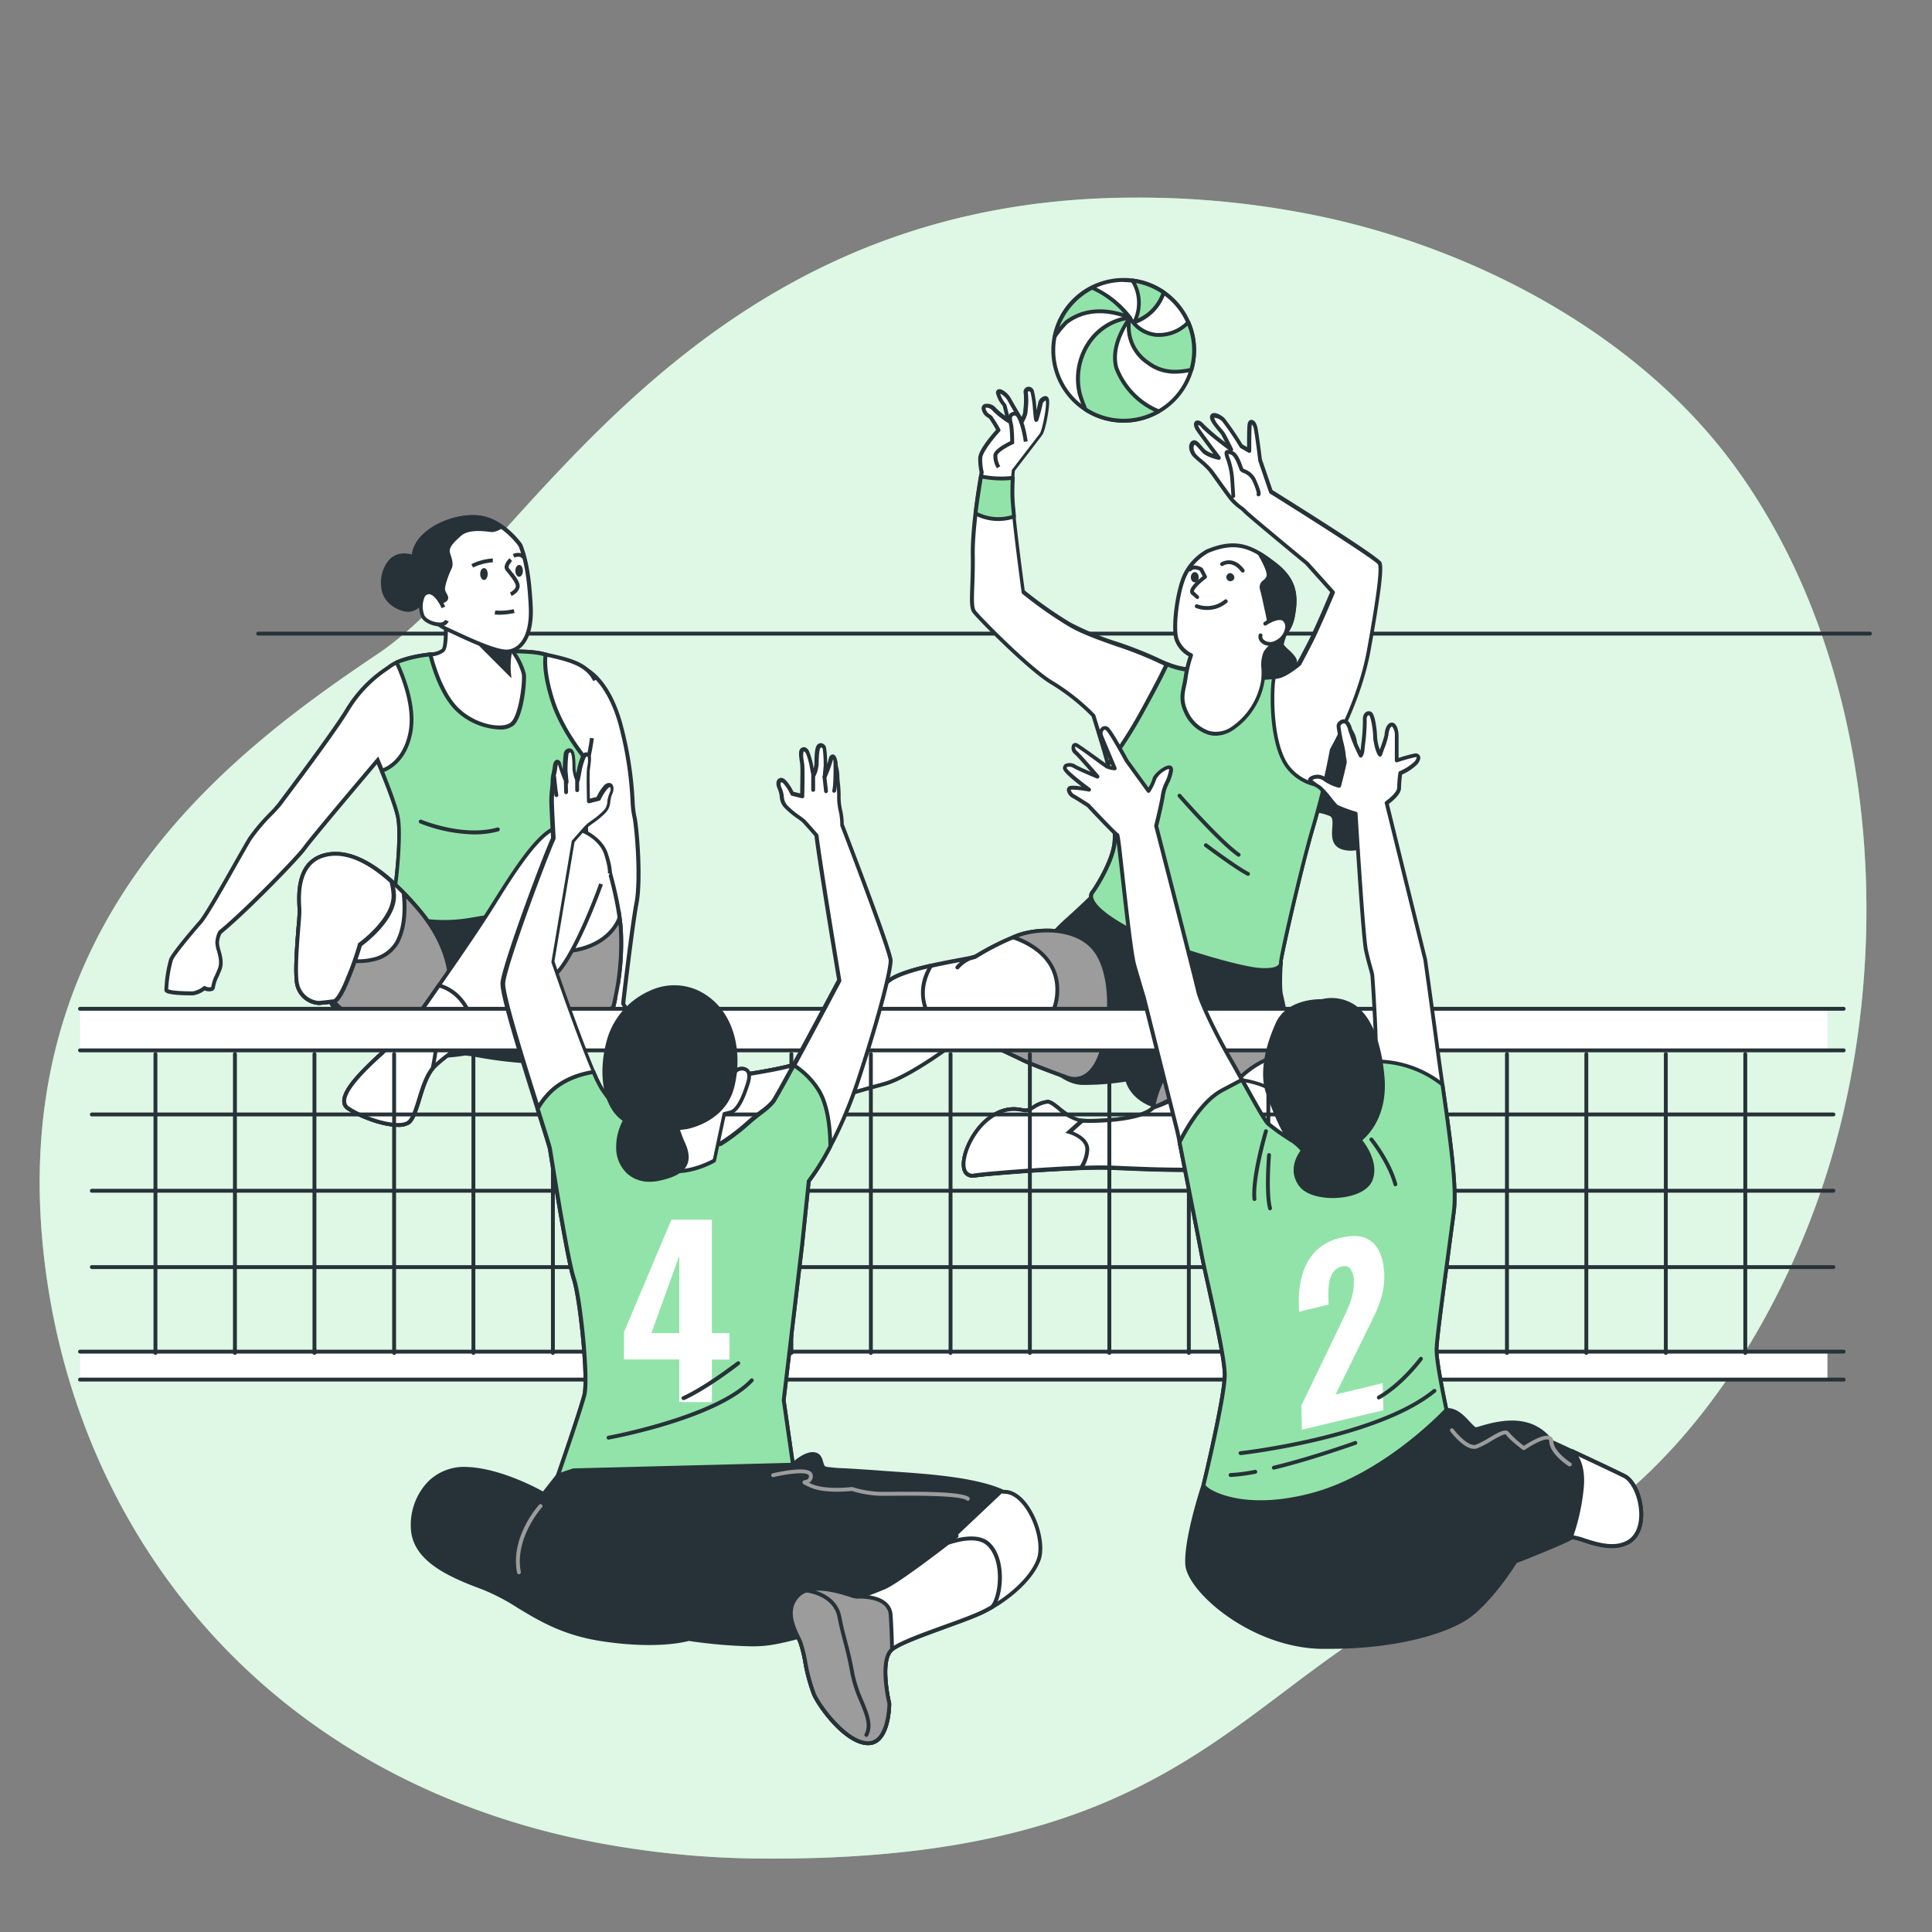 <svg xmlns="http://www.w3.org/2000/svg" viewBox="0 0 500 500"><rect x="0" y="0" width="500" height="500" fill="#808080" stroke="none"/><g id="background-simple"><path d="M472,306c-13.49,40.89-42.56,85.72-85.34,100.31C322,428.37,316.24,481.38,198.92,481A236.74,236.74,0,0,1,148,475.55a196.27,196.27,0,0,1-24.12-7c-69.5-25.07-107.56-84.69-113-148.4-7.15-83.8,49.87-126.07,87-151s79.53-117.45,194.87-118a228.87,228.87,0,0,1,52.36,5.59c39.16,9,79.45,30.67,103.66,63.7,1.82,2.48,3.56,5,5.23,7.62C486.68,178.89,490.4,250.24,472,306Z" style="fill:#92E3A9"></path><path d="M472,306c-13.49,40.89-42.56,85.72-85.34,100.31C322,428.37,316.24,481.38,198.92,481A236.74,236.74,0,0,1,148,475.55a196.27,196.27,0,0,1-24.12-7c-69.5-25.07-107.56-84.69-113-148.4-7.15-83.8,49.87-126.07,87-151s79.53-117.45,194.87-118a228.87,228.87,0,0,1,52.36,5.59c39.16,9,79.45,30.67,103.66,63.7,1.82,2.48,3.56,5,5.23,7.62C486.68,178.89,490.4,250.24,472,306Z" style="fill:#fff;opacity:0.7"></path></g><g id="Floor"><path d="M483.94,164.48H66.81a.5.5,0,0,1,0-1H483.94a.5.5,0,0,1,0,1Z" style="fill:#263238"></path></g><g id="Ball"><circle cx="290.81" cy="90.66" r="18.21" style="fill:#fff"></circle><path d="M290.81,109.38a18.72,18.72,0,1,1,18.72-18.72A18.74,18.74,0,0,1,290.81,109.38Zm0-36.43a17.72,17.72,0,1,0,17.72,17.71A17.74,17.74,0,0,0,290.81,73Z" style="fill:#263238"></path><path d="M282.62,74.41A18.24,18.24,0,0,0,273,87a25.72,25.72,0,0,1,3-3.67c4.69-3.51,10.54-3.51,16.4-1.17A25.36,25.36,0,0,0,282.62,74.41Z" style="fill:#92E3A9"></path><path d="M273,87.5a.48.48,0,0,1-.2,0,.5.5,0,0,1-.29-.56A18.84,18.84,0,0,1,282.4,74a.49.49,0,0,1,.41,0,25.77,25.77,0,0,1,10,7.89.51.51,0,0,1,0,.61.5.5,0,0,1-.59.17c-4.29-1.72-10.54-2.92-15.91,1.11a25.8,25.8,0,0,0-2.91,3.55A.49.49,0,0,1,273,87.5ZM282.65,75a18,18,0,0,0-8.47,9.61c.47-.56,1-1.1,1.46-1.6,4.17-3.13,9.37-3.77,15.15-1.92A24,24,0,0,0,282.65,75Z" style="fill:#263238"></path><path d="M292.37,82.22a11.15,11.15,0,0,0,4.7,11.65c3.74,2.8,7.49,2.62,11.24,1.83a18.09,18.09,0,0,0-.79-12.29c-4.69,4.6-11.64,4.56-15.13-1.25,0,0,0,0,0,0h0Z" style="fill:#92E3A9"></path><path d="M304.08,96.71a11.74,11.74,0,0,1-7.31-2.44,11.62,11.62,0,0,1-4.88-12.16h0a.54.54,0,0,1,.41-.41.48.48,0,0,1,.51.22A8.46,8.46,0,0,0,299,86.14a10,10,0,0,0,8.2-3.09.5.5,0,0,1,.44-.13.49.49,0,0,1,.36.29,18.57,18.57,0,0,1,1.56,7.45,18.8,18.8,0,0,1-.74,5.18.5.5,0,0,1-.38.35A21.54,21.54,0,0,1,304.08,96.71ZM292.66,83.45a10.69,10.69,0,0,0,4.69,10c3.59,2.7,7.19,2.5,10.56,1.82a17.54,17.54,0,0,0-.58-11,10.86,10.86,0,0,1-8.49,2.86A9.18,9.18,0,0,1,292.66,83.45Z" style="fill:#263238"></path><path d="M299.86,106.46a19.66,19.66,0,0,1-11-11.36c-1.17-4.68,1.16-9.36,3.5-12.88v0c-9.38,1.18-15.24,10.56-12.89,19.93.42,1.28.89,2.55,1.41,3.8a18.13,18.13,0,0,0,19,.53Z" style="fill:#92E3A9"></path><path d="M290.81,109.38a18.61,18.61,0,0,1-10.18-3,.48.48,0,0,1-.19-.23c-.48-1.15-.95-2.41-1.43-3.83A17.18,17.18,0,0,1,281.4,88.4a15.4,15.4,0,0,1,10.92-6.7.49.49,0,0,1,.44.18.47.47,0,0,1,.09.47.34.34,0,0,1-.06.15c-3.21,4.81-4.33,8.9-3.43,12.48a19.22,19.22,0,0,0,10.69,11,.5.5,0,0,1,.3.43.47.47,0,0,1-.25.46A18.64,18.64,0,0,1,290.81,109.38Zm-9.51-3.78a17.62,17.62,0,0,0,17.42.9A20.21,20.21,0,0,1,288.4,95.27c-.92-3.68.05-7.73,3-12.4A14.45,14.45,0,0,0,282.22,89,16.21,16.21,0,0,0,280,102C280.41,103.31,280.85,104.5,281.3,105.6Z" style="fill:#263238"></path><path d="M301.19,75.7a18.18,18.18,0,0,0-8.07-3.09,10.92,10.92,0,0,1,.44,10.76A12.19,12.19,0,0,0,301.19,75.7Z" style="fill:#92E3A9"></path><path d="M293.56,83.87a.51.51,0,0,1-.37-.17.52.52,0,0,1-.07-.56,10.41,10.41,0,0,0-.43-10.27.51.51,0,0,1,0-.53.5.5,0,0,1,.48-.22,18.61,18.61,0,0,1,8.29,3.17.51.51,0,0,1,.19.57,12.62,12.62,0,0,1-7.92,8A.57.57,0,0,1,293.56,83.87ZM294,73.26a11.28,11.28,0,0,1,.49,9.16,11.43,11.43,0,0,0,6.06-6.52A17.6,17.6,0,0,0,294,73.26Z" style="fill:#263238"></path></g><g id="character-4"><path d="M333.13,162.64a21.11,21.11,0,0,0-1.41,4.09c0,.9,3.71,3.07,3.45,4.74s-2,2.68-2.3,3.07,10.11,7.29,15.73,13.3-2.17,12.66-1.91,14.32,8.44,1.54,10.1,7.17-2.81,11.12-8.44,10.23-1.41-7.29-3.84-8.7-7.8-.77-14.45-4.35-5.5-18.16-4-22.38,1.15-4.73.26-10,.38-8.18,1.66-9.59S333.13,162.64,333.13,162.64Z" style="fill:#263238"></path><path d="M349.57,220.16a8.25,8.25,0,0,1-1.3-.11c-3.83-.61-3.63-3.62-3.48-5.81.09-1.36.17-2.54-.53-3a13,13,0,0,0-3.91-1A32.08,32.08,0,0,1,329.82,207c-6.89-3.71-5.82-18.54-4.2-23,1.32-3.62,1.2-4.3.52-8.1-.09-.49-.18-1-.28-1.62-1-5.9.68-8.81,1.78-10,1.39-1.52,5.26-2.05,5.42-2.07a.49.49,0,0,1,.47.19.5.5,0,0,1,.06.5,19.19,19.19,0,0,0-1.37,3.89,6.68,6.68,0,0,0,1.17,1.25c1.16,1.08,2.47,2.32,2.28,3.56a5.13,5.13,0,0,1-2,3l-.09.08c.5.44,1.66,1.33,2.88,2.25,3.56,2.72,8.95,6.83,12.54,10.67,4.36,4.66,1.18,9.62-.72,12.58a7.22,7.22,0,0,0-1.07,2c0,.29,1.41.74,2.32,1,2.64.87,6.63,2.19,7.77,6.05a8.7,8.7,0,0,1-1.76,8.24A7.86,7.86,0,0,1,349.57,220.16Zm-17.26-56.87c-1.28.26-3.19.79-3.93,1.61-1,1.07-2.47,3.69-1.54,9.17.1.59.2,1.13.28,1.61.69,3.84.85,4.75-.56,8.62-1.49,4.11-2.55,18.39,3.73,21.77a31.07,31.07,0,0,0,10.23,3.22,13.23,13.23,0,0,1,4.24,1.14c1.24.72,1.13,2.32,1,3.87-.15,2.21-.29,4.3,2.64,4.76a6.83,6.83,0,0,0,6.33-2.3,7.68,7.68,0,0,0,1.55-7.29c-1-3.36-4.54-4.53-7.12-5.39-1.72-.57-2.86-.94-3-1.84-.1-.64.43-1.46,1.22-2.7,1.86-2.89,4.66-7.27.83-11.36-3.53-3.77-8.88-7.85-12.42-10.55s-3.72-2.84-3.36-3.37a2.6,2.6,0,0,1,.53-.52,4.27,4.27,0,0,0,1.69-2.35c.11-.73-1.1-1.86-2-2.68s-1.48-1.4-1.48-2A14.15,14.15,0,0,1,332.31,163.29Z" style="fill:#263238"></path><path d="M284.23,230.35s-2.62,2.8-8,7.66-10.47,10.85-10.1,22.45,7.67,19.82,14.21,19.82a66.53,66.53,0,0,0,11.41-.94s.75,4.31,6.36,6.55,22.44,1.68,29-3.93,7.29-14.21,6.54-15.89-1.49-6.17-2.05-8.42-.09-8.67-.09-8.67Z" style="fill:#263238"></path><path d="M307.18,287.6a27.88,27.88,0,0,1-9.3-1.25c-4.74-1.89-6.16-5.19-6.54-6.43a70.34,70.34,0,0,1-11,.86c-6.65,0-14.32-8.34-14.71-20.31-.37-11.64,4.71-17.85,10.27-22.83,5.34-4.79,8-7.61,8-7.63a.51.51,0,0,1,.55-.13l47.23,18.63a.49.49,0,0,1,.31.5c0,.07-.46,6.38.07,8.52.18.73.39,1.71.61,2.75a37.18,37.18,0,0,0,1.42,5.58c.89,2,0,10.78-6.68,16.48C323,286.08,314.3,287.6,307.18,287.6Zm-15.47-8.76a.62.62,0,0,1,.29.09.54.54,0,0,1,.2.33c0,.16.8,4.06,6.06,6.17s22,1.73,28.47-3.85,7-13.9,6.42-15.31a36.59,36.59,0,0,1-1.49-5.79c-.22-1-.42-2-.6-2.71-.5-2-.21-7-.12-8.46l-46.58-18.37c-.76.79-3.36,3.43-7.84,7.45-5,4.48-10.31,10.26-9.93,22.05.37,11.4,7.52,19.34,13.71,19.34a66.68,66.68,0,0,0,11.32-.93Z" style="fill:#263238"></path><path d="M309.59,173.13s-2.94,1.15-10-2.3-16.63-5.63-22.77-9.21a104.58,104.58,0,0,1-12-8.44S262,132.58,262,128a48,48,0,0,1,.26-6.27s6.39-8.31,7.16-9.33,1.92-7.3,1.66-8.7-1.66-.13-1.79.51a40.05,40.05,0,0,1-1.15,4.35c-.25.51-.51-5.89-1-7.16s-1.92-.77-1.66.38a30.92,30.92,0,0,1-.13,5,9.24,9.24,0,0,1-.9,2.17s-2.3-3.84-3.19-5.5-3.07-2.94-2.95-1.66a7.76,7.76,0,0,0,1.67,3.07l1,4a23.62,23.62,0,0,1-3.58-2.81c-1-1.15-2.94-1.41-2.82-.13s1.41,1.79,1.8,2.18,2,3.32,2,3.32-4.73,5.12-4.73,7.29a15,15,0,0,0,.38,3.58s-2.43,13.05-2.3,21.49-.77,13,.38,14.58,14.46,15.1,20.21,18.42A54.72,54.72,0,0,1,283,185.15s3.32,10.62,3.58,12,2.3,16,1.92,20.72-4.73,11.76-5.76,13,0,4.09,7.42,8.44,28.91,10.88,35.18,11.51,6.26-1.53,6.13-1.91,4.87-23,8.32-34.79A192.52,192.52,0,0,0,344.64,194s7.16-12.28,9.59-25.71,3.46-21.11,2.82-22.51-28.14-18.55-28.14-18.55L326.09,119s-.76-6.27-1.15-8.19-1.41-2-1.53-.9-.13,6.66-.13,6.66l-2-1.16a81.24,81.24,0,0,0-4.6-6.77c-1-1-2.94-1.79-2.94-.64s2.43,3.58,2.81,4.22,2.05,4,2.05,4-6-4.47-7.29-6-2.56-.89-1,1.28,5.12,6.91,5.12,6.91-2.81-.64-3.84-1.67-2-2.81-2.81-2-.26,2.3.38,3.07,3.07,2.56,4.09,3.83,4.48,6.27,5.63,7.68,2.82,2.3,3.46,3.07,16,13.43,16,13.43l6.65,7.42s-4,9.46-5.88,13.17-2.81,5.37-2.81,5.37-3.2,2.69-5.25,3.2a26.24,26.24,0,0,1-5.11.51Z" style="fill:#fff"></path><path d="M327.42,251.51a21.4,21.4,0,0,1-2.15-.12c-6.25-.64-28-7.23-35.37-11.58-4.83-2.83-7.58-5.39-8-7.42a2.15,2.15,0,0,1,.4-1.76c.91-1.13,5.27-8.07,5.65-12.78s-1.64-19.07-1.91-20.59c-.2-1.07-2.38-8.15-3.53-11.85a55.11,55.11,0,0,0-10.43-8.27c-5.77-3.33-19.12-16.9-20.36-18.55-.82-1.1-.74-3.18-.6-7,.07-2.12.17-4.75.12-7.91-.12-8,2.06-20.2,2.29-21.48a16.33,16.33,0,0,1-.37-3.6c0-2.08,3.56-6.18,4.62-7.36a32.06,32.06,0,0,0-1.79-2.9,2.14,2.14,0,0,0-.33-.25,3.15,3.15,0,0,1-1.6-2.23,1.18,1.18,0,0,1,.69-1.28,2.94,2.94,0,0,1,3,1,16.23,16.23,0,0,0,2.39,2l-.66-2.57a7.49,7.49,0,0,1-1.7-3.25.87.87,0,0,1,.58-1c.95-.29,2.58,1.08,3.3,2.41.63,1.17,2,3.48,2.72,4.69a5.06,5.06,0,0,0,.43-1.13c0-.14,0-.47.06-.9a20.83,20.83,0,0,0,.08-4,1.38,1.38,0,0,1,.87-1.69,1.43,1.43,0,0,1,1.74,1,24.64,24.64,0,0,1,.67,4.71c0,.12,0,.24,0,.36.22-.87.43-1.78.51-2.17a2.19,2.19,0,0,1,1.75-1.55h0c.25,0,.86.11,1,1,.26,1.47-.87,7.9-1.76,9.08-.71,1-6.33,8.27-7.08,9.24a52.93,52.93,0,0,0-.24,6.07c0,4.28,2.5,22.82,2.79,24.93a104.19,104.19,0,0,0,11.8,8.28,72.75,72.75,0,0,0,12.08,5,99.39,99.39,0,0,1,10.66,4.19c6.68,3.28,9.55,2.29,9.58,2.28a.48.48,0,0,1,.24,0l16.25,2.31a27.77,27.77,0,0,0,4.92-.5c1.75-.44,4.49-2.65,5-3,.21-.38,1.1-2.06,2.77-5.28s5.06-11.22,5.74-12.85l-6.44-7.18c-1.52-1.25-15.35-12.66-16-13.44a7.7,7.7,0,0,0-1.16-1,13.61,13.61,0,0,1-2.29-2.09c-.63-.76-1.9-2.54-3.13-4.25-1.05-1.46-2-2.84-2.51-3.42a21.41,21.41,0,0,0-2.49-2.36,18.79,18.79,0,0,1-1.59-1.47c-.78-.94-1.34-2.76-.36-3.75a1.1,1.1,0,0,1,.81-.33c.7,0,1.29.73,2,1.54a10.18,10.18,0,0,0,.75.84,6.26,6.26,0,0,0,2.18,1.12c-1.17-1.55-3.18-4.24-4.23-5.72-1.29-1.84-.65-2.55-.42-2.73.47-.36,1.34-.24,2.24.84a52.22,52.22,0,0,0,5.48,4.62c-.43-.84-.88-1.71-1.05-2-.09-.14-.37-.48-.68-.84-1.2-1.44-2.2-2.7-2.2-3.63a1,1,0,0,1,.6-1c.93-.38,2.45.53,3.19,1.27a76.24,76.24,0,0,1,4.61,6.76l1.19.67c0-1.6,0-4.95.13-5.85s.56-1.16,1-1.18c.69,0,1.29.73,1.55,2,.37,1.85,1.07,7.52,1.15,8.17l2.74,8c6.65,4.15,27.53,17.25,28.18,18.67.48,1,.52,4.58-2.78,22.81-2.31,12.8-9,24.7-9.6,25.79a200,200,0,0,1-4.86,20.18c-3.3,11.25-8.14,33-8.29,34.58a1.66,1.66,0,0,1-.37,1.35C330.93,251.09,329.53,251.51,327.42,251.51Zm-72-146a.55.55,0,0,0-.24,0c-.05,0-.12,0-.1.26a2.23,2.23,0,0,0,1.18,1.51,3.54,3.54,0,0,1,.47.36,33.39,33.39,0,0,1,2.13,3.44.5.5,0,0,1-.07.58c-1.28,1.38-4.6,5.33-4.6,7a14.12,14.12,0,0,0,.37,3.45.54.54,0,0,1,0,.22c0,.14-2.41,13.1-2.29,21.39.05,3.19-.05,5.84-.13,8-.12,3.32-.2,5.52.41,6.33,1.23,1.63,14.38,15,20.06,18.29a55.29,55.29,0,0,1,10.73,8.53.62.62,0,0,1,.12.19c.13.44,3.33,10.66,3.59,12.09s2.31,16.12,1.93,20.85c-.4,4.92-4.93,12.14-5.87,13.31a1.16,1.16,0,0,0-.19,1c.18,1,1.39,3.18,7.48,6.74,7.32,4.29,28.79,10.82,35,11.45,4,.4,5.11-.39,5.42-.74a.68.68,0,0,0,.19-.53c-.24-.72,5.25-24.65,8.31-35.08a197,197,0,0,0,4.85-20.15.49.49,0,0,1,.06-.17c.07-.13,7.14-12.37,9.53-25.55,2.45-13.52,3.41-21,2.85-22.22-.8-1.15-17.15-11.59-27.95-18.32a.51.51,0,0,1-.21-.27l-2.81-8.18a.36.36,0,0,1,0-.1c0-.07-.77-6.27-1.15-8.15a2.29,2.29,0,0,0-.49-1.18,1,1,0,0,0-.06.24c-.12,1.11-.12,6.54-.12,6.6a.5.5,0,0,1-.75.43l-2-1.15a.42.42,0,0,1-.18-.17,75.07,75.07,0,0,0-4.54-6.69,3.15,3.15,0,0,0-2.1-1c0,.7,1.3,2.22,2,3a9.45,9.45,0,0,1,.77,1c.39.65,2,3.86,2.06,4a.49.49,0,0,1-.12.61.51.51,0,0,1-.62,0c-.25-.18-6.08-4.53-7.38-6.09-.48-.58-.84-.67-.91-.66a4.52,4.52,0,0,0,.68,1.33c1.51,2.14,5.07,6.85,5.11,6.89a.53.53,0,0,1,0,.58.5.5,0,0,1-.53.21c-.3-.06-3-.7-4.08-1.79-.27-.27-.54-.59-.81-.91s-1-1.17-1.24-1.18c-.59.57-.16,1.81.36,2.44a15.3,15.3,0,0,0,1.48,1.35,23.57,23.57,0,0,1,2.62,2.49c.48.6,1.47,2,2.53,3.46,1.22,1.71,2.48,3.47,3.09,4.21a13.14,13.14,0,0,0,2.13,1.93,8,8,0,0,1,1.32,1.14c.49.57,9.79,8.3,15.92,13.36l6.71,7.47a.51.51,0,0,1,.09.53c0,.09-4,9.53-5.9,13.21s-2.82,5.38-2.82,5.38a.41.41,0,0,1-.12.14c-.14.12-3.31,2.77-5.45,3.3a25.73,25.73,0,0,1-5.23.53l-16.2-2.29c-.69.19-3.85.78-10.24-2.36a97.79,97.79,0,0,0-10.55-4.14c-4.35-1.53-8.86-3.11-12.25-5.09a105.45,105.45,0,0,1-12.09-8.49.49.49,0,0,1-.18-.32c-.11-.84-2.82-20.67-2.82-25.26a49.23,49.23,0,0,1,.26-6.34.54.54,0,0,1,.1-.23l7.16-9.33c.65-.87,1.81-7,1.57-8.31a.61.61,0,0,0-.08-.24,1.47,1.47,0,0,0-.73.76,41.59,41.59,0,0,1-1.19,4.47.57.57,0,0,1-.57.3c-.48-.09-.5-.32-.76-3.07a29.06,29.06,0,0,0-.6-4.43c-.13-.31-.34-.48-.52-.42s-.26.22-.19.51a19.44,19.44,0,0,1-.06,4.28c0,.39-.06.69-.06.82a8,8,0,0,1-1,2.41.48.48,0,0,1-.42.26.51.51,0,0,1-.45-.24c-.09-.16-2.31-3.87-3.2-5.52a4.46,4.46,0,0,0-2-1.9,7.22,7.22,0,0,0,1.53,2.74.54.54,0,0,1,.1.2l1,4a.49.49,0,0,1-.75.54,23.75,23.75,0,0,1-3.69-2.9A2.38,2.38,0,0,0,255.43,105.5Z" style="fill:#263238"></path><path d="M319.19,128.86a.49.49,0,0,1-.5-.46l-.26-4a19.53,19.53,0,0,0-1-5.22c-.52-1.33-.7-2.08-.28-2.51s1.13-.18,1.81.07c1.2.43,2,2.26,2.57,3.94.11.29.19.51.24.6l.46.22a5,5,0,0,1,2.64,2.27c1.73,3.74,1.41,4.2,1.24,4.46a.5.5,0,0,1-.69.14.51.51,0,0,1-.14-.7,15.47,15.47,0,0,0-1.31-3.48,4.17,4.17,0,0,0-2.17-1.79,2,2,0,0,1-.87-.57,5.36,5.36,0,0,1-.33-.8c-.34-.91-1.12-3-2-3.35a6.15,6.15,0,0,0-.69-.23,7.09,7.09,0,0,0,.43,1.36,20.25,20.25,0,0,1,1.06,5.54l.26,4a.51.51,0,0,1-.47.53Z" style="fill:#263238"></path><path d="M342.67,203.32a12.65,12.65,0,0,1-9.54-5.06c-4.22-5.91-4.05-18.58-3.54-22.29,0-.3.07-.55.1-.81a30.86,30.86,0,0,1-3.85.27l-16.25-2.3s-2.27.89-7.61-1.25c-.91,2-2.69,5.54-6.17,11.86A112.74,112.74,0,0,1,286.7,198c.51,3.43,2.13,15.67,1.79,19.93-.38,4.73-4.73,11.76-5.76,13s0,4.09,7.42,8.44,28.91,10.88,35.18,11.51,6.26-1.53,6.13-1.91,4.87-23,8.32-34.79C341,210.08,341.93,206.4,342.67,203.32Z" style="fill:#92E3A9"></path><path d="M327.42,251.51a21.4,21.4,0,0,1-2.15-.12c-6.25-.64-28-7.23-35.37-11.58-4.83-2.83-7.58-5.39-8-7.42a2.15,2.15,0,0,1,.4-1.76c.91-1.13,5.27-8.07,5.65-12.78.35-4.25-1.32-16.7-1.79-19.8a.51.51,0,0,1,.1-.38,112.86,112.86,0,0,0,9.07-14.17c3.52-6.4,5.29-10,6.16-11.83a.5.5,0,0,1,.64-.25c5,2,7.23,1.25,7.25,1.24a.48.48,0,0,1,.24,0l16.25,2.31a33.69,33.69,0,0,0,3.71-.27.47.47,0,0,1,.42.14.47.47,0,0,1,.15.42l-.11.8c-.5,3.68-.62,16.23,3.46,21.94a12,12,0,0,0,9.16,4.85.51.51,0,0,1,.37.21.47.47,0,0,1,.08.41c-.86,3.62-1.84,7.29-2.89,10.89-3.3,11.25-8.14,33-8.29,34.58a1.66,1.66,0,0,1-.37,1.35C330.93,251.09,329.53,251.51,327.42,251.51Zm-40.2-53.4c.6,4,2.11,15.62,1.77,19.83-.4,4.92-4.93,12.14-5.87,13.31a1.16,1.16,0,0,0-.19,1c.18,1,1.39,3.18,7.48,6.74,7.32,4.29,28.79,10.82,35,11.45,4,.4,5.11-.39,5.42-.74a.68.68,0,0,0,.19-.53c-.24-.72,5.25-24.65,8.31-35.08,1-3.4,1.92-6.86,2.75-10.28a13.07,13.07,0,0,1-9.32-5.22c-4.31-6-4.18-18.71-3.64-22.65l0-.16a31.68,31.68,0,0,1-3.27.19l-16.21-2.29c-.57.16-2.89.6-7.39-1.12-.94,2-2.71,5.49-6,11.46A113.08,113.08,0,0,1,287.22,198.11Z" style="fill:#263238"></path><path d="M320.56,221.72a.52.52,0,0,1-.29-.09c-4.94-3.46-15-14.94-15.43-15.43a.5.5,0,0,1,.75-.65c.1.11,10.41,11.87,15.25,15.26a.49.49,0,0,1,.13.69A.52.52,0,0,1,320.56,221.72Z" style="fill:#263238"></path><path d="M323,226.67a.46.46,0,0,1-.22-.06c-3-1.48-10.64-7.22-11-7.47a.5.5,0,1,1,.6-.8c.08.06,7.92,5.93,10.82,7.38a.5.5,0,0,1-.23.95Z" style="fill:#263238"></path><path d="M312.41,142.69a14.22,14.22,0,0,0-5.59,5.75c-2.11,4-3.38,14.11-2.32,17.06a7.32,7.32,0,0,0,3.73,4.06,30.52,30.52,0,0,0-1.41,5.84c-.43,3.16-1.69,5.27.21,9.06s6.53,7.59,12,4a18.59,18.59,0,0,0,7.79-12.22c.42-2.74-.42-5.27.63-7.38s6.11-3.58,7.17-9.27.42-9.69-4.85-13.69S320.41,139.32,312.41,142.69Z" style="fill:#fff"></path><path d="M314.65,190.41a7.25,7.25,0,0,1-1.9-.26,10.25,10.25,0,0,1-6.17-5.46c-1.54-3.07-1.1-5.14-.63-7.32.13-.65.27-1.32.37-2a31.08,31.08,0,0,1,1.29-5.53,7.77,7.77,0,0,1-3.58-4.14c-1.14-3.19.24-13.47,2.34-17.47a14.71,14.71,0,0,1,5.81-6h0c8.12-3.42,12.34-.92,17.87,3.28s6.08,8.58,5,14.18c-.73,3.95-3.32,6-5.21,7.46a7.42,7.42,0,0,0-2,1.95,8,8,0,0,0-.48,3.93,16.69,16.69,0,0,1-.11,3.29,19,19,0,0,1-8,12.56A8.44,8.44,0,0,1,314.65,190.41Zm-2-47.27a13.94,13.94,0,0,0-5.36,5.53c-2.12,4-3.26,13.94-2.29,16.66a6.85,6.85,0,0,0,3.45,3.77.5.5,0,0,1,.28.63,30.59,30.59,0,0,0-1.39,5.74c-.1.75-.24,1.44-.39,2.1-.44,2.1-.82,3.91.55,6.67a9.28,9.28,0,0,0,5.54,4.95,7,7,0,0,0,5.75-1.14,18.14,18.14,0,0,0,7.58-11.88,17.07,17.07,0,0,0,.09-3.1,8.86,8.86,0,0,1,.59-4.42,7.77,7.77,0,0,1,2.27-2.29c1.87-1.46,4.18-3.28,4.84-6.85,1-5.36.55-9.25-4.65-13.2C324.08,142.2,320.24,139.94,312.62,143.14Z" style="fill:#263238"></path><path d="M309.85,155a.51.51,0,0,1-.33-.13l-1.15-1a1,1,0,0,1-.36-.88c.05-1.26,2.27-3.11,3.24-3.86l-.75-1.41c-.36-.19-1.52-.72-2.21,0a.5.5,0,0,1-.72-.7c1.38-1.41,3.48-.13,3.57-.07a.52.52,0,0,1,.17.19l1,1.92a.5.5,0,0,1-.15.63c-1.51,1.11-3.15,2.72-3.19,3.37l1.18,1.1a.5.5,0,0,1-.33.88Z" style="fill:#263238"></path><path d="M319.44,149.64a1.05,1.05,0,1,1-1-1.32A1.21,1.21,0,0,1,319.44,149.64Z" style="fill:#263238"></path><ellipse cx="309.21" cy="149.39" rx="1.02" ry="1.33" style="fill:#263238"></ellipse><path d="M321.62,148.18a.48.48,0,0,1-.4-.2c-2.35-3.13-4.59-1.62-4.69-1.56a.5.5,0,0,1-.58-.81s3.12-2.16,6.07,1.77a.51.51,0,0,1-.1.7A.57.57,0,0,1,321.62,148.18Z" style="fill:#263238"></path><path d="M312.43,157.86a8.32,8.32,0,0,1-2.9-.51.5.5,0,0,1-.27-.66.51.51,0,0,1,.65-.27,7.15,7.15,0,0,0,7-1.2.49.49,0,0,1,.7.07.49.49,0,0,1-.07.7A7.92,7.92,0,0,1,312.43,157.86Z" style="fill:#263238"></path><path d="M329.78,145.91a43.83,43.83,0,0,0-3.81-2.67c.73,1.22,2.72,4.71,2.3,6-.51,1.54-2.18,1.41-1.67,3.33s1.28,5.75,1.41,6.26,1.08,5.75,2.25,7.43a10.73,10.73,0,0,0,4.37-6.63C335.68,153.91,335.05,149.91,329.78,145.91Z" style="fill:#263238"></path><path d="M330.26,166.73h-.07a.51.51,0,0,1-.34-.21c-1-1.39-1.74-4.77-2.24-7.2l-.08-.39c0-.16-.14-.62-.27-1.24-.3-1.39-.78-3.7-1.14-5a2.18,2.18,0,0,1,.85-2.54,2.42,2.42,0,0,0,.82-1.08c.23-.69-.67-2.92-2.25-5.55a.49.49,0,0,1,.08-.61.5.5,0,0,1,.61-.08,44.28,44.28,0,0,1,3.85,2.7h0c5.6,4.25,6.08,8.58,5,14.18a11.18,11.18,0,0,1-4.54,6.93A.46.46,0,0,1,330.26,166.73Zm-2.85-21.94c.93,1.77,1.66,3.61,1.33,4.58a3.3,3.3,0,0,1-1.1,1.5c-.52.46-.78.69-.55,1.54.36,1.35.85,3.68,1.15,5.07.12.6.22,1.05.26,1.2s0,.21.09.43a29.75,29.75,0,0,0,1.81,6.36,9.88,9.88,0,0,0,3.73-6c1-5.36.55-9.25-4.65-13.2h0C328.74,145.74,328.06,145.24,327.41,144.79Z" style="fill:#263238"></path><path d="M327.5,161.36s3.33-2.3,4.86-1,.66,4.63-2.1,5.89-4.42-.78-4-1.8" style="fill:#fff"></path><path d="M328.57,167.13a3.11,3.11,0,0,1-2.14-.8,2,2,0,0,1-.68-2.07.52.52,0,0,1,.65-.3.5.5,0,0,1,.29.65,1.08,1.08,0,0,0,.42,1,2.62,2.62,0,0,0,2.94.18,4.35,4.35,0,0,0,2.53-3.25,1.94,1.94,0,0,0-.54-1.81c-1-.84-3.47.51-4.26,1.05a.5.5,0,1,1-.56-.82c.37-.26,3.68-2.47,5.46-1a2.92,2.92,0,0,1,.9,2.71,5.41,5.41,0,0,1-3.11,4A4.56,4.56,0,0,1,328.57,167.13Z" style="fill:#263238"></path><path d="M276,278.78s5.61,2.81,8.79-5.79,3.18-21.7-1.68-27.5-15-5.23-19.82-3.36a68.3,68.3,0,0,0-10.85,5.42c-.75.56-17.58,2.62-22.26,6.17s-22.25,20.76-23.75,21.51-8.79,2.24-15.89,3.18-13.1,1.5-13.47,8,6.55,12.53,14.4,9.35,16.46-5.61,19.82-8.6,10.1-4.68,17.58-6.73,21.32-12.91,21.32-12.91S262,273,264.59,274.3,276,278.78,276,278.78Z" style="fill:#fff"></path><path d="M187.12,297.18a10.56,10.56,0,0,1-6.21-2,10.22,10.22,0,0,1-4.34-8.77c.39-6.74,6.33-7.52,13.21-8.42l.69-.09c7.36-1,14.38-2.45,15.74-3.13.64-.32,5.22-4.61,9.66-8.77,5.4-5.05,11.52-10.79,14-12.68,3.44-2.62,12.92-4.38,18.59-5.43,1.76-.33,3.44-.64,3.7-.77a67.46,67.46,0,0,1,10.94-5.47c5.31-2,15.47-2.34,20.38,3.51,5,6,5,19.32,1.77,28-1.2,3.25-2.88,5.32-5,6.16a5.87,5.87,0,0,1-4.44-.07c-.61-.22-8.87-3.22-11.44-4.51-2.36-1.18-12.32-5.77-14.11-6.6C248.33,269.64,236,279,229,281l-1.59.43c-6.84,1.87-12.75,3.49-15.79,6.19-2.46,2.19-7.37,4-13.07,6.08-2.27.83-4.62,1.69-6.9,2.62A12.13,12.13,0,0,1,187.12,297.18ZM271,241.31a21.89,21.89,0,0,0-7.56,1.29A68.11,68.11,0,0,0,252.74,248c-.28.21-1,.36-4.09.93-5.21,1-14.91,2.77-18.16,5.24-2.46,1.87-8.56,7.58-13.94,12.62-5.66,5.3-9.16,8.57-9.89,8.94-1.62.8-9.12,2.31-16.06,3.23l-.69.09c-6.71.87-12,1.56-12.34,7.48a9.23,9.23,0,0,0,3.92,7.9,10,10,0,0,0,9.79,1c2.3-.93,4.66-1.8,6.94-2.63,5.36-2,10.43-3.83,12.74-5.88,3.22-2.86,9.23-4.51,16.2-6.41l1.58-.44c7.3-2,21-12.7,21.15-12.81a.47.47,0,0,1,.51-.06c.12.05,11.82,5.44,14.42,6.74s11.26,4.43,11.35,4.46l.05,0a5,5,0,0,0,3.68,0c1.84-.74,3.33-2.61,4.42-5.57,3.11-8.41,3.21-21.26-1.59-27C280,242.51,275.35,241.31,271,241.31Z" style="fill:#263238"></path><path d="M230.18,253.72c-4.67,3.56-22.25,20.76-23.75,21.51s-8.79,2.24-15.89,3.18-13.1,1.5-13.47,8,6.55,12.53,14.4,9.35,16.46-5.61,19.82-8.6,10.1-4.68,17.58-6.73c5.93-1.63,15.84-8.77,19.7-11.67a12.68,12.68,0,0,1-8.85-7.41c-2-4.69-.2-9,1.24-11.48C236.61,250.9,232.23,252.17,230.18,253.72Z" style="fill:#fff"></path><path d="M187.12,297.18a10.56,10.56,0,0,1-6.21-2,10.22,10.22,0,0,1-4.34-8.77c.39-6.74,6.33-7.52,13.21-8.42l.69-.09c7.36-1,14.38-2.45,15.74-3.13.64-.32,5.22-4.61,9.66-8.77,5.4-5.05,11.52-10.79,14-12.68h0c1.79-1.36,5.37-2.64,11-3.9a.49.49,0,0,1,.51.19.5.5,0,0,1,0,.55c-1.56,2.63-3,6.68-1.21,11a12.16,12.16,0,0,0,8.51,7.11.51.51,0,0,1,.37.39.49.49,0,0,1-.19.5c-4,3-13.88,10.1-19.86,11.75l-1.59.43c-6.84,1.87-12.75,3.49-15.79,6.19-2.46,2.19-7.37,4-13.07,6.08-2.27.83-4.62,1.69-6.9,2.62A12.13,12.13,0,0,1,187.12,297.18Zm43.37-43.06h0c-2.46,1.87-8.56,7.58-13.94,12.62-5.66,5.3-9.16,8.57-9.89,8.94-1.62.8-9.12,2.31-16.06,3.23l-.69.09c-6.71.87-12,1.56-12.34,7.48a9.23,9.23,0,0,0,3.92,7.9,10,10,0,0,0,9.79,1c2.3-.93,4.66-1.8,6.94-2.63,5.36-2,10.43-3.83,12.74-5.88,3.22-2.86,9.23-4.51,16.2-6.41l1.58-.44c5.45-1.49,14.38-7.76,18.72-11A12.63,12.63,0,0,1,240,250.65C235.21,251.79,232,253,230.49,254.12Z" style="fill:#263238"></path><path d="M177.07,286.45c-.37,6.55,6.55,12.53,14.4,9.35s16.46-5.61,19.82-8.6a11.78,11.78,0,0,1,1.22-.92L208.68,285s1.87-3.18,1.49-5.62-3.74-4.11-3.74-4.11c-1.49.75-8.79,2.24-15.89,3.18S177.44,279.91,177.07,286.45Z" style="fill:#fff"></path><path d="M187.12,297.18a10.56,10.56,0,0,1-6.21-2,10.22,10.22,0,0,1-4.34-8.77c.39-6.74,6.33-7.52,13.21-8.42l.69-.09c7.36-1,14.38-2.45,15.74-3.13a.51.51,0,0,1,.45,0c.14.08,3.6,1.83,4,4.49.3,2-.74,4.36-1.27,5.4l3.27,1.13a.5.5,0,0,1,.33.41.49.49,0,0,1-.21.48,9.67,9.67,0,0,0-1.16.88c-2.46,2.19-7.37,4-13.07,6.08-2.27.83-4.62,1.69-6.9,2.62A12.13,12.13,0,0,1,187.12,297.18Zm-10.05-10.73.5,0a9.23,9.23,0,0,0,3.92,7.9,10,10,0,0,0,9.79,1c2.3-.93,4.66-1.8,6.94-2.63,5.36-2,10.43-3.83,12.74-5.88l.47-.4-2.92-1a.5.5,0,0,1-.3-.3.5.5,0,0,1,0-.43s1.77-3.06,1.43-5.28c-.28-1.82-2.57-3.24-3.27-3.63-2,.82-9.17,2.24-15.81,3.12l-.69.09c-6.71.87-12,1.56-12.34,7.48Z" style="fill:#263238"></path><path d="M247.76,250.36a8.66,8.66,0,0,1,4.68-2.81" style="fill:#fff"></path><path d="M247.76,250.86a.46.46,0,0,1-.29-.1.5.5,0,0,1-.12-.69,9.14,9.14,0,0,1,5-3,.5.5,0,0,1,.62.35.5.5,0,0,1-.35.61,8.24,8.24,0,0,0-4.4,2.62A.52.52,0,0,1,247.76,250.86Z" style="fill:#263238"></path><path d="M284.79,273c3.18-8.61,3.18-21.7-1.68-27.5s-15-5.23-19.82-3.36l-1.11.44c4.1,1.38,12.23,5.33,11.39,14.89-.89,10.05-11,13.09-16.11,13.47,3,1.37,6,2.78,7.13,3.37,2.62,1.3,11.41,4.48,11.41,4.48S281.61,281.59,284.79,273Z" style="fill:#9c9c9c"></path><path d="M278.13,279.72a5.63,5.63,0,0,1-2.35-.49c-.31-.11-8.79-3.18-11.41-4.49-1-.49-3.44-1.65-7.12-3.36a.5.5,0,0,1-.28-.54.49.49,0,0,1,.45-.41c5.42-.4,14.82-3.59,15.65-13,.8-9-6.58-12.87-11.05-14.38a.51.51,0,0,1-.34-.45.52.52,0,0,1,.31-.48l1.12-.45c5.31-2,15.47-2.34,20.38,3.51,5,6,5,19.32,1.77,28h0c-1.2,3.25-2.88,5.32-5,6.16A5.76,5.76,0,0,1,278.13,279.72Zm-18.86-8.51c2.84,1.33,4.7,2.21,5.55,2.64,2.56,1.28,11.26,4.43,11.35,4.46a4.87,4.87,0,0,0,3.73.07c1.84-.74,3.33-2.61,4.42-5.57h0c3.11-8.41,3.21-21.26-1.59-27-4.57-5.44-14.07-5.17-19.15-3.27,4.2,1.68,11.29,5.88,10.49,15S265.07,270.28,259.27,271.21Z" style="fill:#263238"></path><path d="M298.44,286.64s1.5-12.53,13.1-17.77,22.81.19,27.3,3.93a20.31,20.31,0,0,1,6.92,16.83c-.56,6.55-1.5,8.6-16.65,11.41s-35,1.31-42.63,1.12-29,1.31-34.23,2.06-2.62-9.17,2.81-14,9.53-2.62,10.66-2.8,3.55-2.25,5.42-2.25,5.05,4.68,9,4.86S295.45,289.82,298.44,286.64Z" style="fill:#fff"></path><path d="M251.73,304.76a2.53,2.53,0,0,1-2.45-1.49c-1.4-3,1.35-9.78,5.44-13.45,4.5-4,8.24-3.36,10-3a4.7,4.7,0,0,0,.88.1,7.06,7.06,0,0,0,1.66-.79,8.76,8.76,0,0,1,3.85-1.46c.95,0,2,.83,3.28,1.88,1.6,1.28,3.59,2.88,5.72,3,4.42.2,14.93-.29,17.83-3.11.25-1.55,2.39-13,13.36-18,11.82-5.34,23.37.28,27.83,4a20.74,20.74,0,0,1,7.1,17.25c-.58,6.72-1.5,9-17.05,11.86-12.72,2.36-28.6,1.7-38.08,1.3-1.83-.07-3.41-.14-4.67-.17-7.86-.19-29.13,1.34-34.14,2A4,4,0,0,1,251.73,304.76Zm10.62-17.23c-1.8,0-4.19.55-7,3-4.08,3.66-6.31,9.92-5.21,12.28a1.68,1.68,0,0,0,2,.88c5-.72,26.39-2.24,34.31-2.06,1.26,0,2.84.1,4.68.17,9.44.4,25.24,1.05,37.85-1.28,14.89-2.76,15.7-4.69,16.24-11a19.7,19.7,0,0,0-6.74-16.41c-4.29-3.57-15.41-9-26.78-3.85-11.19,5.05-12.78,17.25-12.8,17.37a.52.52,0,0,1-.13.28c-3.3,3.51-15.61,3.68-18.72,3.52-2.46-.11-4.58-1.83-6.29-3.2-1.06-.85-2.06-1.66-2.66-1.66a8.29,8.29,0,0,0-3.36,1.33,7.33,7.33,0,0,1-2,.91,4.1,4.1,0,0,1-1.22-.11A11.77,11.77,0,0,0,262.35,287.53Zm36.09-.89h0Z" style="fill:#263238"></path><path d="M311.54,268.87c-11.6,5.24-13.1,17.77-13.1,17.77a47.58,47.58,0,0,0,9.73-5.42c4.49-3.37,12.34-1.88,12.34-1.88s6.17-7.1,15.52-6.73c1,0,2,.11,2.81.19h0C334.35,269.06,323.13,263.64,311.54,268.87Z" style="fill:#9c9c9c"></path><path d="M298.44,287.14a.48.48,0,0,1-.3-.11.49.49,0,0,1-.19-.45c0-.13,1.66-12.87,13.38-18.16h0c11.82-5.34,23.37.28,27.83,4a.48.48,0,0,1,.14.57.52.52,0,0,1-.51.31c-.93-.09-1.84-.15-2.78-.19-9-.38-15.06,6.49-15.12,6.56a.5.5,0,0,1-.47.17c-.08,0-7.69-1.42-11.95,1.78a48.49,48.49,0,0,1-9.84,5.48A.41.41,0,0,1,298.44,287.14Zm13.3-17.81h0c-9.43,4.26-12.05,13.59-12.64,16.49a46.75,46.75,0,0,0,8.77-5c4.18-3.13,11-2.25,12.46-2,1.14-1.22,7.08-7,15.72-6.7l1.13.06C332.2,268.71,322.07,264.66,311.74,269.33Z" style="fill:#263238"></path><path d="M280.12,290c-3.93-.18-7.11-4.86-9-4.86s-4.3,2.06-5.42,2.25-5.24-2.06-10.66,2.8-8.05,14.78-2.81,14,26.56-2.25,34.23-2.06S314,303.84,329.12,301c1.27-.24,2.44-.47,3.52-.7.62-4.8-.16-13.32-1.65-16.32-1.87-3.74-10.48-4.68-10.48-4.68-2.24-1.12-11.59-.37-12.34,1.88s-9.73,5.42-9.73,5.42C295.45,289.82,284,290.19,280.12,290Z" style="fill:#fff"></path><path d="M251.73,304.76a2.53,2.53,0,0,1-2.45-1.49c-1.4-3,1.35-9.78,5.44-13.45,4.5-4,8.24-3.36,10-3a4.7,4.7,0,0,0,.88.1,7.06,7.06,0,0,0,1.66-.79,8.76,8.76,0,0,1,3.85-1.46c.95,0,2,.83,3.28,1.88,1.6,1.28,3.59,2.88,5.72,3h0c4.48.21,15.2-.3,17.94-3.21l.08-.09.12,0c3.38-1.2,8.93-3.65,9.41-5.11a3,3,0,0,1,1.87-1.57c2.93-1.21,9.06-1.55,11.09-.63,1,.11,8.89,1.16,10.78,4.94,1.62,3.23,2.3,12,1.71,16.61l-.05.35-.34.07c-1.09.23-2.26.46-3.54.7-12.72,2.36-28.6,1.7-38.08,1.3-1.83-.07-3.41-.14-4.67-.17-7.88-.2-29.13,1.34-34.14,2A4,4,0,0,1,251.73,304.76Zm10.62-17.23c-1.8,0-4.19.55-7,3-4.08,3.66-6.31,9.92-5.21,12.28a1.68,1.68,0,0,0,2,.88c5-.72,26.4-2.24,34.31-2.06,1.26,0,2.84.1,4.68.17,9.44.4,25.24,1.05,37.85-1.28,1.14-.21,2.19-.42,3.17-.62.54-4.91-.29-13-1.65-15.69-1.73-3.45-10-4.39-10.08-4.4l-.17,0c-1.55-.77-7.47-.57-10.35.62a2.31,2.31,0,0,0-1.3,1c-.77,2.33-8.57,5.22-9.92,5.7-3.42,3.42-15.55,3.58-18.63,3.43-2.45-.11-4.58-1.83-6.29-3.2-1.06-.85-2.06-1.66-2.66-1.66a8.29,8.29,0,0,0-3.36,1.33,7.33,7.33,0,0,1-2,.91,4.1,4.1,0,0,1-1.22-.11A11.77,11.77,0,0,0,262.35,287.53Z" style="fill:#263238"></path><path d="M271.14,285.14c-1.87,0-4.3,2.06-5.42,2.25s-5.24-2.06-10.66,2.8-8.05,14.78-2.81,14c4.1-.59,18-1.63,27.57-2a9.37,9.37,0,0,0,1.61-4.76c0-3.18-4.68-4.49-4.68-4.49l3.37-3C276.19,289.82,273,285.14,271.14,285.14Z" style="fill:#fff"></path><path d="M251.73,304.76a2.53,2.53,0,0,1-2.45-1.49c-1.4-3,1.35-9.78,5.44-13.45,4.5-4,8.24-3.36,10-3a4.7,4.7,0,0,0,.88.1,7.06,7.06,0,0,0,1.66-.79,8.76,8.76,0,0,1,3.85-1.46c.95,0,2,.83,3.28,1.88,1.6,1.28,3.59,2.88,5.72,3l1.23.05-3.65,3.25c1.43.57,4.21,2,4.21,4.68a10,10,0,0,1-1.68,5l-.15.22h-.26c-9.7.35-23.47,1.38-27.52,2A4,4,0,0,1,251.73,304.76Zm10.62-17.23c-1.8,0-4.19.55-7,3-4.08,3.66-6.31,9.92-5.21,12.28a1.68,1.68,0,0,0,2,.88c4-.57,17.64-1.6,27.36-2a8.76,8.76,0,0,0,1.39-4.27c0-2.76-4.27-4-4.32-4l-.87-.25,3.24-2.89a13.93,13.93,0,0,1-5.18-3c-1.06-.85-2.06-1.66-2.66-1.66a8.29,8.29,0,0,0-3.36,1.33,7.33,7.33,0,0,1-2,.91,4.1,4.1,0,0,1-1.22-.11A11.77,11.77,0,0,0,262.35,287.53Z" style="fill:#263238"></path><path d="M262.43,133.66c-.25-2.49-.42-4.56-.42-5.68,0-1.92.05-3.33.1-4.32a26.74,26.74,0,0,1-8.22-.35c-.3,1.75-.91,5.44-1.4,9.56A12.54,12.54,0,0,0,262.43,133.66Z" style="fill:#92E3A9"></path><path d="M258.33,134.83a13.07,13.07,0,0,1-6.07-1.51.5.5,0,0,1-.26-.5c.48-4.13,1.08-7.79,1.4-9.6a.49.49,0,0,1,.2-.32.52.52,0,0,1,.38-.09,25.76,25.76,0,0,0,8.06.36.48.48,0,0,1,.41.12.5.5,0,0,1,.16.4c-.07,1.22-.1,2.66-.1,4.29,0,1,.14,2.9.42,5.63a.49.49,0,0,1-.34.53A13.7,13.7,0,0,1,258.33,134.83Zm-5.3-2.24a12.09,12.09,0,0,0,8.87.72c-.26-2.55-.39-4.34-.39-5.33,0-1.39,0-2.65.07-3.75a26.87,26.87,0,0,1-7.28-.35C254,125.75,253.46,129,253,132.59Z" style="fill:#263238"></path><path d="M265.43,114.29s-1-7.45-2.9-7.25-1,2.07-.82,3.32a38.86,38.86,0,0,1,.2,4.14s-4.14,1.86-4.35,3.31a5.62,5.62,0,0,0,.83,3.11" style="fill:#fff"></path><path d="M258,121.19a6,6,0,0,1-.9-3.45c.21-1.47,3.21-3,4.34-3.56a33.22,33.22,0,0,0-.2-3.74,6.4,6.4,0,0,0-.14-.65,3.23,3.23,0,0,1,.07-2.56,1.8,1.8,0,0,1,1.34-.68c2.18-.24,3.19,5.81,3.45,7.67l-1,.14c-.5-3.6-1.6-6.82-2.32-6.82h0a.85.85,0,0,0-.63.27c-.24.34-.06,1.12.09,1.75q.09.38.15.72a37.29,37.29,0,0,1,.21,4.22v.32l-.29.14c-1.57.7-3.95,2.12-4.06,2.93a5.08,5.08,0,0,0,.76,2.77Z" style="fill:#263238"></path></g><g id="character-3"><path d="M151.08,173s5.91,2,9.37,14.06,3.05,22,3.67,24,1.83,16.09.61,22.61-3.47,26.08-3.47,26.08,1.84,3.26,4.08,4.28,5.29,1.62,4.48,2.24-3.26.61-4.28.4-2.85,0-4.68-.61-3.47-1-3.47-1-2.65-1.22-3.87-.81-7.24,4.43-5.7,2.24c1.42-2,3.66-3.67,4.28-5.09a27,27,0,0,0,1.83-5.3c.41-2,.61-12.63.61-15.48s-2.44-18.54-2.65-21.8-.2-4.89-.2-4.89-2.45-14.26-2.65-15.28-7.33-10-7.74-11" style="fill:#fff"></path><path d="M147.72,267.67a.63.63,0,0,1-.49-.22c-.39-.42,0-1,.18-1.23a21.7,21.7,0,0,1,2.29-2.62,10.23,10.23,0,0,0,1.94-2.38l.1-.24a25.62,25.62,0,0,0,1.7-5c.39-1.94.6-12.3.6-15.38,0-1.57-.78-7.3-1.47-12.35-.56-4.1-1.09-8-1.18-9.42-.2-3.24-.2-4.85-.2-4.92s-2.44-14.18-2.64-15.18a67.09,67.09,0,0,0-4.34-6.15,51.62,51.62,0,0,1-3.38-4.77l.93-.37c.16.39,1.8,2.6,3.26,4.54,3,4,4.39,5.94,4.51,6.55.2,1,2.55,14.71,2.65,15.29,0,.11,0,1.75.21,4.95.09,1.41.61,5.26,1.17,9.34.73,5.34,1.48,10.86,1.48,12.49,0,2.56-.19,13.44-.62,15.58a26,26,0,0,1-1.76,5.15l-.1.24a10.17,10.17,0,0,1-2.14,2.68,26.25,26.25,0,0,0-1.87,2.07c.74-.36,1.79-.95,2.51-1.36a20.33,20.33,0,0,1,2.3-1.21c1.37-.45,3.94.7,4.24.84,0,0,1.61.4,3.41,1a12.15,12.15,0,0,0,3.21.47,9.31,9.31,0,0,1,1.42.12,8.67,8.67,0,0,0,3.55-.15c-.41-.19-1.1-.43-1.64-.62-.77-.27-1.64-.57-2.42-.93-2.36-1.07-4.22-4.35-4.3-4.49l-.08-.14,0-.16c0-.2,2.25-19.65,3.47-26.11s-.06-20.57-.6-22.38a23.85,23.85,0,0,1-.43-3.87A93.74,93.74,0,0,0,160,187.2c-3.34-11.58-9-13.71-9.06-13.73l.33-.94c.25.08,6.19,2.26,9.69,14.39a94.56,94.56,0,0,1,3.28,20.38,26.16,26.16,0,0,0,.38,3.65c.66,2.19,1.84,16.42.63,22.85-1.15,6.11-3.22,24-3.44,25.88.37.61,1.95,3.11,3.76,3.93.74.34,1.59.63,2.34.89,1.71.6,2.47.89,2.57,1.5a.75.75,0,0,1-.33.71c-1.06.79-3.78.67-4.68.49a9.77,9.77,0,0,0-1.27-.1,12.93,12.93,0,0,1-3.47-.52c-1.79-.6-3.41-1-3.43-1-1-.47-2.84-1.08-3.59-.83a22.5,22.5,0,0,0-2.13,1.13C149.34,267.12,148.31,267.67,147.72,267.67Z" style="fill:#263238"></path><path d="M141.09,262c-5.23-1.44-8.07-3.67-9.62-5.8,5.49-4.84,8.84-12.35,8.84-12.35l2-18.22-35.45,4V239a10.4,10.4,0,0,0-2.31-.41,21.76,21.76,0,0,0-20.21,18.55s4.49,10.57,15.83,14.07a42.16,42.16,0,0,0,20.17,1.42c1.62,0,8.35,1.63,16.09,2s17.11-2.45,20-7.74a34,34,0,0,0,2.8-8.38C155.07,261.22,148.54,264.07,141.09,262Zm-17-1.82.05-.16.09,0Z" style="fill:#263238"></path><path d="M137.9,275.2c-.52,0-1,0-1.52,0a112,112,0,0,1-12.65-1.55,32.29,32.29,0,0,0-3.36-.49A42.41,42.41,0,0,1,100,271.67c-11.43-3.52-16.1-14.23-16.14-14.34a.55.55,0,0,1,0-.28,22.13,22.13,0,0,1,20.71-19,8.65,8.65,0,0,1,1.81.27v-8.72a.51.51,0,0,1,.45-.49l35.45-4a.49.49,0,0,1,.55.55l-2,18.22a.33.33,0,0,1,0,.15,41.41,41.41,0,0,1-8.61,12.21c1.86,2.35,4.92,4.11,9.08,5.25h0c7.23,2,13.6-.76,17.67-3.42a.52.52,0,0,1,.56,0,.5.5,0,0,1,.2.52,34,34,0,0,1-2.85,8.5C153.93,272.51,145.23,275.2,137.9,275.2Zm-17.59-3.08a30,30,0,0,1,3.58.5,109,109,0,0,0,12.55,1.54c7.39.38,16.71-2.3,19.49-7.48a30.49,30.49,0,0,0,2.48-7.07c-4.24,2.54-10.44,4.82-17.45,2.9h0c-4.59-1.26-7.92-3.27-9.9-6a.5.5,0,0,1,.08-.67c5.07-4.46,8.32-11.34,8.68-12.1l1.91-17.52-34.39,3.85V239a.49.49,0,0,1-.19.39.48.48,0,0,1-.43.09,9.9,9.9,0,0,0-2.19-.39,21.1,21.1,0,0,0-19.69,18c.56,1.21,5.15,10.47,15.45,13.65a41.87,41.87,0,0,0,19.91,1.41Zm3.76-11.45a.35.35,0,0,1-.2-.05.48.48,0,0,1-.28-.55l0-.16a.49.49,0,0,1,.38-.35l.11,0a.5.5,0,0,1,.51.23.52.52,0,0,1,0,.56l-.09.12A.58.58,0,0,1,124.07,260.67Z" style="fill:#263238"></path><path d="M153.93,176.06c-2.24-4.69-7.74-5.5-13.85-6.93s-28.7.24-28.7.24-7.16.57-10.42,3-7.33,5.09-11,11.2-16.5,23-17.52,24.45-5.7,5.71-7.74,9-10,17.92-12.63,21.39c0,0-7.23,8.22-7.83,10A33.92,33.92,0,0,0,43,256.2c.15.9,5.69.9,6.89.9a7,7,0,0,0,3-1.35s2.1.9,2.25-.3.6-1.94,1.64-4.49-.6-5.24-.6-6.89a6.44,6.44,0,0,1,.73-2.75c7.08-5.8,20.25-19.48,21.82-21.67,2-2.85,18.94-22.81,18.94-22.81s4.48,10.59,5.3,14.66-.21,15.28-1,20l-.81,4.68A39.28,39.28,0,0,0,121.94,238c12-2,26.9-4.28,26.9-4.28s-1.63-9.57-1.23-14.26,2.86-16.3,3.87-20.37a59.24,59.24,0,0,0,1.63-8" style="fill:#fff"></path><path d="M49.93,257.6c-7.16,0-7.3-.82-7.38-1.32a33.38,33.38,0,0,1,1.21-8c.62-1.84,7.19-9.34,7.93-10.19,1.69-2.22,5.64-9.19,8.81-14.79,1.65-2.9,3.07-5.41,3.77-6.54a48.34,48.34,0,0,1,5.57-6.57A30.29,30.29,0,0,0,72,207.75l1.66-2.23c3.85-5.15,12.87-17.23,15.84-22.18A34.22,34.22,0,0,1,99.71,172.7l1-.71c3.34-2.5,10.38-3.1,10.68-3.12.93-.07,22.73-1.65,28.85-.23l1.69.39c5.56,1.26,10.36,2.34,12.5,6.81l-.9.43c-1.93-4-6.52-5.07-11.82-6.27l-1.7-.38c-6-1.4-28.32.23-28.54.25s-7,.59-10.16,2.92l-1,.71a33.06,33.06,0,0,0-9.91,10.35c-3,5-12,17.1-15.9,22.27l-1.64,2.21a31,31,0,0,1-2.29,2.53,49,49,0,0,0-5.44,6.41c-.69,1.12-2.11,3.61-3.75,6.5-3.18,5.63-7.15,12.63-8.91,14.93-2.9,3.3-7.33,8.63-7.75,9.87A36.49,36.49,0,0,0,43.52,256c.21.13,1.3.56,6.41.56a6.22,6.22,0,0,0,2.69-1.25l.23-.17.27.11a2.41,2.41,0,0,0,1.49.23s0,0,.06-.13a10.48,10.48,0,0,1,1-3c.2-.45.43-1,.7-1.65.63-1.52.18-3.15-.22-4.58a8.71,8.71,0,0,1-.42-2.12,7,7,0,0,1,.78-3l.14-.17c7-5.72,20.19-19.43,21.72-21.58,2-2.83,18.28-22,19-22.85l.53-.62.31.75c.19.44,4.51,10.69,5.33,14.77s-.19,15.39-1,20.14l-.74,4.29a39.94,39.94,0,0,0,20.13,1.66c10.66-1.81,23.7-3.8,26.4-4.21-.33-2-1.5-9.75-1.14-13.88.42-4.9,2.94-16.71,3.88-20.45a60,60,0,0,0,1.62-7.88l1,.11a59.69,59.69,0,0,1-1.64,8c-1.1,4.41-3.46,15.74-3.86,20.29s1.2,14,1.22,14.14l.09.5-.51.08c-.15,0-15,2.26-26.88,4.27A39.54,39.54,0,0,1,101,236.61l-.35-.16.88-5.07c.81-4.69,1.82-15.76,1-19.78-.67-3.35-3.92-11.33-5-13.82-2.88,3.41-16.6,19.64-18.4,22.16-1.58,2.23-14.6,15.76-21.81,21.7a5.78,5.78,0,0,0-.64,2.43,8.21,8.21,0,0,0,.38,1.85c.42,1.51.94,3.39.19,5.23-.28.67-.51,1.21-.71,1.67a9.61,9.61,0,0,0-.91,2.7,1.12,1.12,0,0,1-.56.87,2.83,2.83,0,0,1-2.11-.07A6.52,6.52,0,0,1,49.93,257.6Z" style="fill:#263238"></path><path d="M147.61,219.45c.41-4.69,2.86-16.3,3.87-20.37.19-.76.36-1.43.51-2.06-3-3.69-7.09-9.58-9.06-15.87s-2-9.9-1.72-11.76l-1.13-.26c-6.12-1.43-28.7.24-28.7.24a31.32,31.32,0,0,0-8.74,2c1.88,4,4.75,11.54,3.62,17.88-1.31,7.35-5.75,9.59-7.47,10.19,1.39,3.41,3.65,9.23,4.21,12,.81,4.08-.21,15.28-1,20l-.81,4.68A39.28,39.28,0,0,0,121.94,238c12-2,26.9-4.28,26.9-4.28S147.21,224.14,147.61,219.45Z" style="fill:#92E3A9"></path><path d="M114.85,239.09A36.84,36.84,0,0,1,101,236.61a.49.49,0,0,1-.29-.54l.82-4.69c.81-4.69,1.82-15.76,1-19.78-.55-2.76-2.86-8.66-4.18-11.92a.51.51,0,0,1,0-.4.5.5,0,0,1,.29-.26c1.73-.61,5.89-2.78,7.14-9.81,1.1-6.23-1.77-13.69-3.58-17.58a.5.5,0,0,1,0-.38.51.51,0,0,1,.26-.28,31.52,31.52,0,0,1,8.91-2.1c.93-.07,22.73-1.65,28.85-.23l1.13.26a.5.5,0,0,1,.38.57c-.28,1.87-.22,5.39,1.71,11.53s5.94,11.93,9,15.71a.51.51,0,0,1,.09.43c-.15.63-.31,1.3-.5,2.06-1.1,4.41-3.46,15.74-3.86,20.29h0c-.4,4.57,1.2,14,1.22,14.14a.49.49,0,0,1-.09.37.52.52,0,0,1-.33.21c-.15,0-15,2.26-26.88,4.27A42.35,42.35,0,0,1,114.85,239.09Zm-13.12-3.25a39.94,39.94,0,0,0,20.13,1.66c10.66-1.81,23.7-3.8,26.4-4.21-.33-2-1.5-9.75-1.14-13.88.42-4.9,2.94-16.71,3.88-20.45.17-.67.31-1.26.44-1.81-3.06-3.85-7.05-9.67-9-15.85-1.84-5.86-2-9.46-1.79-11.52l-.7-.16c-6-1.4-28.32.23-28.54.25a32.13,32.13,0,0,0-8.11,1.81c1.86,4.1,4.55,11.45,3.44,17.71-1.24,7-5.21,9.51-7.3,10.38,1.35,3.37,3.5,8.92,4,11.64.82,4.12-.19,15.39-1,20.14Zm45.88-16.39h0Z" style="fill:#263238"></path><path d="M122.68,215.94a39.93,39.93,0,0,1-14-2.86.51.51,0,0,1-.26-.66.5.5,0,0,1,.65-.26c.11,0,10.69,4.5,19.62,2a.5.5,0,1,1,.27,1A23.33,23.33,0,0,1,122.68,215.94Z" style="fill:#263238"></path><path d="M116.44,254.08s.62-8.35-7.94-18.54S91,219,83.44,221.49s-5.91,12.83-5.91,14.66-1.42,14.47-.61,18.54a6.13,6.13,0,0,0,5.5,4.89c.82,0,3.87-.4,3.87-.4s6.93,7.53,14.47,8.55S114.81,263.45,116.44,254.08Z" style="fill:#fff"></path><path d="M102.56,268.36a15,15,0,0,1-1.87-.13c-7-1-13.42-7.31-14.59-8.52-.76.09-3,.37-3.68.37a6.65,6.65,0,0,1-6-5.29c-.61-3.06,0-10.73.37-15.32.13-1.59.23-2.85.23-3.32,0-.19,0-.49,0-.86-.21-3.28-.78-12,6.3-14.28s15.87,2.64,25.59,14.21c8.59,10.23,8.09,18.55,8.06,18.9v0C115.44,262.77,109.66,268.36,102.56,268.36Zm-16.07-9.71.17.19c.07.07,6.9,7.41,14.16,8.4,7.49,1,13.57-4.3,15.13-13.21,0-.48.26-8.53-7.83-18.16C101.53,228,91.94,219.26,83.6,222c-6.34,2.06-5.81,10.2-5.61,13.26,0,.41,0,.72,0,.93,0,.51-.09,1.72-.23,3.4-.36,4.53-1,12.12-.39,15a5.67,5.67,0,0,0,5,4.48c.64,0,3-.29,3.81-.4Z" style="fill:#263238"></path><path d="M116.44,254.08s.62-8.35-7.94-18.54c-1.32-1.57-2.65-3-4-4.4.37,3.34.49,8.71-1.73,12.76-3.46,6.31-13.64,5.29-16.29,3.46-2-1.39-6.92-5.8-9.2-7.87-.36,4.55-1,12.2-.38,15.2a6.13,6.13,0,0,0,5.5,4.89c.82,0,3.87-.4,3.87-.4s6.93,7.53,14.47,8.55S114.81,263.45,116.44,254.08Z" style="fill:#9c9c9c"></path><path d="M102.56,268.36a15,15,0,0,1-1.87-.13c-7-1-13.42-7.31-14.59-8.52-.76.09-3,.37-3.68.37a6.65,6.65,0,0,1-6-5.29c-.61-3.06,0-10.72.37-15.3l.08-1,.76.64c2.08,1.89,7.13,6.44,9.14,7.83,1.39,1,5.59,1.84,9.54.91a9,9,0,0,0,6-4.2c2.09-3.83,2.06-8.89,1.66-12.47l-.16-1.45,1,1c1.38,1.41,2.72,2.9,4,4.43,8.59,10.23,8.09,18.55,8.06,18.9v0C115.44,262.77,109.66,268.36,102.56,268.36Zm-16.07-9.71.17.19c.07.07,6.9,7.41,14.16,8.4,7.49,1,13.57-4.3,15.13-13.21,0-.48.26-8.53-7.83-18.16q-1.45-1.73-3-3.35c.25,3.56,0,8.06-1.92,11.62a9.84,9.84,0,0,1-6.68,4.69c-3.93.93-8.52.2-10.34-1.06s-5.82-4.81-8.49-7.23c-.37,4.61-.85,11.34-.31,14.06a5.67,5.67,0,0,0,5,4.48c.64,0,3-.29,3.81-.4Z" style="fill:#263238"></path><path d="M90.16,253.06a76.9,76.9,0,0,0,3.06-8.55s9.17-6.52,8.76-13a17.26,17.26,0,0,0-.55-3.29c-6.28-5.6-12.51-8.47-18-6.69-7.54,2.44-5.91,12.83-5.91,14.66s-1.42,14.47-.61,18.54a6.13,6.13,0,0,0,5.5,4.89c.82,0,3.87-.4,3.87-.4S87.52,259.79,90.16,253.06Z" style="fill:#fff"></path><path d="M82.42,260.08a6.65,6.65,0,0,1-6-5.29c-.61-3.06,0-10.73.37-15.32.13-1.59.23-2.85.23-3.32,0-.19,0-.49,0-.86-.21-3.28-.78-12,6.3-14.28,5.28-1.71,11.5.57,18.48,6.79l.11.11,0,.14a18.4,18.4,0,0,1,.56,3.39c.4,6.33-7.57,12.45-8.82,13.37a89,89,0,0,1-3,8.44h0c-1.5,3.81-2.81,6-3.88,6.37a1,1,0,0,1-.48.06C85.76,259.75,83.19,260.08,82.42,260.08Zm4.4-38.62a10.48,10.48,0,0,0-3.22.5c-6.34,2.06-5.81,10.2-5.61,13.26,0,.41,0,.72,0,.93,0,.51-.09,1.72-.23,3.4-.36,4.53-1,12.12-.39,15a5.67,5.67,0,0,0,5,4.48c.64,0,3-.29,3.81-.4l.15,0,0,0c.23-.11,1.33-.83,3.29-5.8a75.56,75.56,0,0,0,3-8.48l0-.19.16-.11c.09-.06,8.94-6.43,8.55-12.6a17,17,0,0,0-.49-3.05C95.74,223.8,91,221.46,86.82,221.46Z" style="fill:#263238"></path><path d="M115.24,158.71s.61,8.63-.61,9.64a5.84,5.84,0,0,1-3.25,1s2,9.13,6.6,13.9,12.28,6.2,14.61,4.06,3.25-11,2.95-12.89a17.47,17.47,0,0,0-2.74-5.68,6,6,0,0,1-.81-3.35C132.09,164.7,115.24,158.71,115.24,158.71Z" style="fill:#fff"></path><path d="M129.24,188.79a17.36,17.36,0,0,1-11.62-5.17c-4.61-4.82-6.64-13.77-6.73-14.14l-.13-.61h.62a5.42,5.42,0,0,0,2.93-.9c.63-.53.71-5.2.43-9.22l0-.77.72.26c17.23,6.12,17.14,6.77,17.07,7.24a5.65,5.65,0,0,0,.72,3,17.72,17.72,0,0,1,2.83,5.9c.3,1.86-.54,11-3.1,13.34A5.49,5.49,0,0,1,129.24,188.79Zm-17.23-19c.52,2,2.56,9.16,6.33,13.1,4.56,4.76,11.89,5.88,13.92,4s3.09-10.5,2.78-12.44a17,17,0,0,0-2.64-5.46,6.57,6.57,0,0,1-.93-3.48c-1.25-.84-9.88-4.07-15.68-6.14.15,2.64.34,8.31-.84,9.3A5.69,5.69,0,0,1,112,169.83Z" style="fill:#263238"></path><path d="M124.28,166.73l7.4,7.41a19.93,19.93,0,0,1,.61-6.8" style="fill:#263238"></path><path d="M132.36,175.52l-8.43-8.44.71-.71,6.45,6.47a21.27,21.27,0,0,1,.72-5.64l1,.28a19.36,19.36,0,0,0-.59,6.6Z" style="fill:#263238"></path><path d="M107.58,144.42s-3.8-1.89-6.41.72-3.08,8.77.48,11.15,6.07,2.55,9.2-3S107.58,144.42,107.58,144.42Z" style="fill:#263238"></path><path d="M105.59,158.35a8,8,0,0,1-4.22-1.65,6.56,6.56,0,0,1-2.73-5,9,9,0,0,1,2.18-6.94c2.83-2.83,6.81-.89,7-.8h0c.13.07,3.28,1.73,4.17,4.73a6,6,0,0,1-.7,4.83c-1.59,2.81-3.1,4.31-4.76,4.71A4.2,4.2,0,0,1,105.59,158.35Zm-1-14.1a4.24,4.24,0,0,0-3.1,1.24,8,8,0,0,0-1.89,6.13,5.61,5.61,0,0,0,2.29,4.25c1.9,1.26,3.2,1.68,4.37,1.4,1.37-.32,2.68-1.67,4.12-4.22A5.06,5.06,0,0,0,111,149c-.76-2.56-3.56-4.07-3.67-4.13A6.66,6.66,0,0,0,104.62,144.25Z" style="fill:#263238"></path><path d="M134.7,141.06s-4.48-6.45-10.76-7.17-15.42,3.23-16.67,9,3.23,14,3.23,14a8.81,8.81,0,0,0,5,5.92c4.3,2,13,6.32,16.25,5.78s6-4,5.62-11.52S136.14,144.65,134.7,141.06Z" style="fill:#fff"></path><path d="M131.18,169.08c-3.29,0-9.78-3-14.17-5.08l-1.7-.79A9.31,9.31,0,0,1,110,157c-.46-.86-4.47-8.62-3.24-14.26,1.3-5.95,10.56-10.12,17.22-9.36,6.43.74,10.92,7.11,11.11,7.39l.06.1c1.53,3.84,2.37,8.81,2.72,16.11.33,6.86-1.93,11.36-6,12A3.51,3.51,0,0,1,131.18,169.08ZM122.4,134.3c-6,0-13.56,3.7-14.64,8.66-1.2,5.49,3.13,13.56,3.18,13.64l0,.15a8.25,8.25,0,0,0,4.74,5.55l1.7.79c4.33,2,11.56,5.41,14.26,5,3.56-.6,5.5-4.71,5.2-11-.33-7.06-1.17-12.06-2.63-15.74-.41-.56-4.67-6.26-10.37-6.91A12,12,0,0,0,122.4,134.3Z" style="fill:#263238"></path><path d="M132.39,154.25l-.4-.92c.38-.17,1.39-.78,1.5-1.58s-1.51-2.81-2.2-3.64l-.39-.46c-1-1.21.74-3,.94-3.18l.7.71c-.45.45-1.16,1.46-.85,1.84.09.13.22.28.36.45,1.33,1.58,2.6,3.22,2.43,4.42C134.26,153.4,132.47,154.21,132.39,154.25Z" style="fill:#263238"></path><path d="M129.3,159.09A6.53,6.53,0,0,1,128,159l.19-1a15.64,15.64,0,0,0,4.76-.35l.22,1A21.47,21.47,0,0,1,129.3,159.09Z" style="fill:#263238"></path><path d="M126.21,148.56c0,.85-.42,1.54-.94,1.54s-1-.69-1-1.54.43-1.53,1-1.53S126.21,147.72,126.21,148.56Z" style="fill:#263238"></path><path d="M135.32,147.74c0,.85-.43,1.53-.95,1.53s-1-.68-1-1.53.43-1.54,1-1.54S135.32,146.89,135.32,147.74Z" style="fill:#263238"></path><path d="M122.42,146.88,122,146a14.6,14.6,0,0,1,5.54-1.47v1A13.94,13.94,0,0,0,122.42,146.88Z" style="fill:#263238"></path><path d="M135.11,144.55c-.48-.88-1.94-.26-2-.26l-.4-.91c.8-.35,2.51-.66,3.24.69Z" style="fill:#263238"></path><path d="M123.94,133.89c-6.27-.72-15.42,3.23-16.67,9-1,4.54,1.59,10.63,2.72,13a12.43,12.43,0,0,1,1.57.17,5,5,0,0,0,3.54-.71c1.07-.71-.11-1.42-.35-2.6s1.06-4.49,1.65-5.67.12-2.25-.35-3.79.59-3,3.07-5.08,7.33-1.06,8.39-1.06a5.42,5.42,0,0,0,2.2-.89A12.8,12.8,0,0,0,123.94,133.89Z" style="fill:#263238"></path><path d="M112.31,156.6a3.33,3.33,0,0,1-.89-.11,6.94,6.94,0,0,0-1-.11l-.51,0a.49.49,0,0,1-.41-.28c-1.17-2.44-3.78-8.63-2.76-13.3,1.3-5.95,10.56-10.12,17.22-9.36h0a13.43,13.43,0,0,1,6,2.4.51.51,0,0,1,0,.85,5.47,5.47,0,0,1-2.46,1c-.2,0-.53,0-1-.08-1.7-.19-5.23-.58-7.1,1-2.53,2.17-3.29,3.36-2.92,4.56l.17.53c.41,1.29.76,2.4.15,3.62s-1.8,4.41-1.61,5.35a3.16,3.16,0,0,0,.41.94c.32.58.81,1.46-.27,2.18A5.88,5.88,0,0,1,112.31,156.6Zm-2-1.24.22,0a7.19,7.19,0,0,1,1.16.15,4.6,4.6,0,0,0,3.13-.65c.28-.18.3-.2-.06-.85a4.38,4.38,0,0,1-.51-1.23c-.28-1.4,1.17-4.94,1.7-6,.43-.85.17-1.65-.22-2.87l-.17-.54c-.58-1.88.75-3.48,3.23-5.61,2.2-1.88,6-1.46,7.86-1.26.38,0,.67.08.85.08a3,3,0,0,0,1.24-.43,11.87,11.87,0,0,0-4.86-1.78h0c-6.15-.71-15,3.19-16.13,8.57C106.84,147.18,109.15,152.86,110.32,155.36Z" style="fill:#263238"></path><path d="M115.69,160.62c-.82,2-5.43.59-6.26-1.18s-.71-5.91,1.42-6.15,3.9,3.9,3.9,3.9" style="fill:#fff"></path><path d="M113.79,162.1c-1.75,0-4.15-1-4.81-2.45a7.18,7.18,0,0,1,.09-5.62,2.26,2.26,0,0,1,1.72-1.24c2.43-.27,4.22,3.75,4.42,4.21l-.92.39c-.42-1-1.93-3.76-3.39-3.6a1.24,1.24,0,0,0-1,.73,6.2,6.2,0,0,0-.07,4.71c.45,1,2.45,1.91,4,1.87a1.42,1.42,0,0,0,1.37-.67l.93.38a2.3,2.3,0,0,1-2.27,1.29Z" style="fill:#263238"></path><path d="M145.94,256.8a53.25,53.25,0,0,0,14-2.48,64.81,64.81,0,0,0,.7-13.68c-.61-9.17-4.68-21-4.68-21-.82-1.22-5.91-3.26-8.76-1.63s-6.73,9-11.41,22.41a59,59,0,0,1-6.11,11.8C133.25,255.09,138.42,257.14,145.94,256.8Z" style="fill:#fff"></path><path d="M144.35,257.34c-6,0-11.07-1.59-15-4.72l-.35-.28.25-.38a57.76,57.76,0,0,0,6.06-11.69C140,227,143.87,219.35,147,217.59s8.48.37,9.42,1.79l.06.11c0,.12,4.1,12,4.71,21.11a66.12,66.12,0,0,1-.71,13.8l0,.3-.3.1A54.16,54.16,0,0,1,146,257.3C145.42,257.32,144.88,257.34,144.35,257.34Zm-14-5.23c4,3.07,9.24,4.47,15.57,4.19a53,53,0,0,0,13.58-2.36,63.61,63.61,0,0,0,.65-13.27c-.57-8.64-4.3-19.81-4.63-20.79-.78-1-5.45-2.92-8.07-1.42-2,1.13-5.52,5.88-11.18,22.14A57,57,0,0,1,130.35,252.11Z" style="fill:#263238"></path><path d="M158.68,260.58a67.19,67.19,0,0,0,2-19.94c-.07-1-.18-2.07-.32-3.13-2.1,5.23-7.23,7.68-11.7,8.42-3.39.57-9.73-2.4-13.29-4.27A65.11,65.11,0,0,1,129.16,253l-1.71,6.15s4.48,9.77,14.87,9.57C147.72,268.64,154,264.52,158.68,260.58Z" style="fill:#9c9c9c"></path><path d="M142,269.25c-10.36,0-15-9.77-15-9.87l-.08-.16,1.84-6.46a64.64,64.64,0,0,0,6.13-11.28l.2-.52.49.26c3.45,1.81,9.71,4.76,13,4.22,2.6-.43,8.89-2.09,11.32-8.11l.7-1.76.26,1.88c.15,1.12.26,2.19.32,3.15a67.71,67.71,0,0,1-2,20.1l0,.16-.13.1c-4.47,3.72-11,8.18-16.67,8.29Zm-14-10.12c.63,1.24,5.1,9.28,14.33,9.12,5.34-.1,11.59-4.36,15.93-7.95a66.64,66.64,0,0,0,1.91-19.63c0-.45-.07-.91-.11-1.4-3,5.22-8.8,6.74-11.33,7.16-3.24.54-8.82-1.85-13.11-4.07a67.32,67.32,0,0,1-6,10.88Z" style="fill:#263238"></path><path d="M155.56,228.82s-6.52,18.34-11.82,23.43S115.22,272.62,112,276.49s-3.87,12.43-6.31,14.06-10.39-.41-15.49-3.67,9.38-14.46,10-15.68,4.27-7.13,6.11-7.75l1.83-.61s13.85-19.55,19.56-28.72,12-19,16.7-20,11,2.45,12.43,6.73,1,5.29,1,5.29" style="fill:#fff"></path><path d="M103,291.63c-3.73,0-9.35-1.93-13.11-4.33a2.65,2.65,0,0,1-1.3-2.06c-.29-3.24,4.56-8.06,9.12-12.32a21.81,21.81,0,0,0,2-1.95c.52-1,4.31-7.29,6.4-8l1.68-.56c1.23-1.74,14.06-19.91,19.45-28.57,6.25-10,12.25-19.15,17-20.19s11.48,2.49,13,7.06c1.41,4.23,1.08,5.44,1,5.64l-.92-.37h0s.25-1.1-1-5c-1.36-4.06-7.45-7.35-11.85-6.39-4.75,1-11.75,12.29-16.39,19.74-5.64,9.08-19.43,28.56-19.57,28.75l-.09.14-2,.66c-1.56.52-5.14,6.11-5.83,7.49a14,14,0,0,1-2.19,2.24c-3,2.75-9.09,8.47-8.81,11.49a1.69,1.69,0,0,0,.84,1.31c5.07,3.25,12.75,5.13,14.94,3.67,1-.7,1.81-3.17,2.61-5.78.88-2.88,1.88-6.14,3.6-8.18s8.72-7.08,16.1-12.38c6.5-4.67,13.21-9.49,15.72-11.9,5.15-4.95,11.62-23,11.69-23.24l.94.34c-.27.75-6.62,18.5-11.94,23.62-2.56,2.46-9.3,7.3-15.82,12-7,5-14.27,10.24-15.93,12.21s-2.55,5.05-3.4,7.83-1.66,5.42-3,6.32A5.31,5.31,0,0,1,103,291.63Z" style="fill:#263238"></path><path d="M113.57,255c-3.14,4.52-5.48,7.81-5.48,7.81l-1.83.61c-1.84.62-5.5,6.52-6.11,7.75s-15.08,12.42-10,15.68,13,5.3,15.49,3.67,3-10.19,6.31-14.06c1.31-1.55,5.84-4.95,11.14-8.79C121.49,258.89,117,256,113.57,255Z" style="fill:#fff"></path><path d="M103,291.63c-3.73,0-9.35-1.93-13.11-4.33a2.65,2.65,0,0,1-1.3-2.06c-.29-3.24,4.56-8.06,9.12-12.32a21.81,21.81,0,0,0,2-1.95c.52-1,4.31-7.29,6.4-8l1.68-.56c.46-.66,2.61-3.69,5.38-7.67l.2-.29.34.09c3.6,1,8.24,4.05,9.89,13.06l.06.31-.26.19c-4.71,3.41-9.71,7.12-11,8.7-1.59,1.89-2.55,5.05-3.4,7.83s-1.66,5.42-3,6.32A5.31,5.31,0,0,1,103,291.63Zm10.77-36c-3,4.37-5.27,7.52-5.27,7.52l-.09.14-2,.66c-1.56.52-5.14,6.11-5.83,7.49a14,14,0,0,1-2.19,2.24c-3,2.75-9.09,8.47-8.81,11.49a1.69,1.69,0,0,0,.84,1.31c5.07,3.25,12.75,5.13,14.94,3.67,1-.7,1.81-3.17,2.61-5.78.88-2.88,1.88-6.14,3.6-8.18,1.38-1.63,6.06-5.12,11-8.68C121,259.5,117,256.61,113.77,255.61Z" style="fill:#263238"></path><path d="M112.57,265.69a5.09,5.09,0,0,0-4.48-2.85l-1.83.61c-1.84.62-5.5,6.52-6.11,7.75s-15.08,12.42-10,15.68,13,5.3,15.49,3.67,3-10.19,6.31-14.06C112,276.49,113.8,268.55,112.57,265.69Z" style="fill:#fff"></path><path d="M103,291.63c-3.73,0-9.35-1.93-13.11-4.33a2.65,2.65,0,0,1-1.3-2.06c-.29-3.24,4.56-8.06,9.12-12.32a21.81,21.81,0,0,0,2-1.95c.52-1,4.31-7.29,6.4-8l2-.64A5.54,5.54,0,0,1,113,265.5h0c1.28,3-.5,10.77-.58,11.1l0,.12-.08.09c-1.59,1.89-2.55,5.05-3.4,7.83s-1.66,5.42-3,6.32A5.31,5.31,0,0,1,103,291.63Zm5.17-28.28-1.75.58c-1.56.52-5.14,6.11-5.83,7.49a14,14,0,0,1-2.19,2.24c-3,2.75-9.09,8.47-8.81,11.49a1.69,1.69,0,0,0,.84,1.31c5.07,3.25,12.75,5.13,14.94,3.67,1-.7,1.81-3.17,2.61-5.78.87-2.83,1.85-6,3.52-8.08.22-1,1.68-7.89.61-10.38A4.53,4.53,0,0,0,108.17,263.35Z" style="fill:#263238"></path></g><g id="Net"><rect x="20.71" y="261.08" width="452.23" height="10.74" style="fill:#fff"></rect><path d="M477.13,261.58H20.71a.51.51,0,0,1-.5-.5.5.5,0,0,1,.5-.5H477.13a.5.5,0,0,1,.5.5A.5.5,0,0,1,477.13,261.58Z" style="fill:#263238"></path><path d="M477.13,272.33H20.71a.5.5,0,0,1-.5-.5.51.51,0,0,1,.5-.5H477.13a.5.5,0,0,1,.5.5A.5.5,0,0,1,477.13,272.33Z" style="fill:#263238"></path><rect x="20.71" y="349.8" width="452.23" height="7.22" style="fill:#fff"></rect><path d="M477.13,350.3H20.71a.51.51,0,0,1-.5-.5.5.5,0,0,1,.5-.5H477.13a.5.5,0,0,1,.5.5A.5.5,0,0,1,477.13,350.3Z" style="fill:#263238"></path><path d="M477.13,357.54H20.71a.5.5,0,0,1-.5-.5.51.51,0,0,1,.5-.5H477.13a.5.5,0,0,1,.5.5A.5.5,0,0,1,477.13,357.54Z" style="fill:#263238"></path><path d="M40.23,350.64a.5.5,0,0,1-.5-.5V272.79a.5.5,0,0,1,.5-.5.5.5,0,0,1,.5.5v77.35A.5.5,0,0,1,40.23,350.64Z" style="fill:#263238"></path><path d="M60.8,350.64a.5.5,0,0,1-.5-.5V272.79a.5.5,0,0,1,.5-.5.5.5,0,0,1,.5.5v77.35A.5.5,0,0,1,60.8,350.64Z" style="fill:#263238"></path><path d="M81.38,350.64a.5.5,0,0,1-.5-.5V272.79a.5.5,0,0,1,.5-.5.5.5,0,0,1,.5.5v77.35A.5.5,0,0,1,81.38,350.64Z" style="fill:#263238"></path><path d="M102,350.64a.5.5,0,0,1-.5-.5V272.79a.5.5,0,0,1,1,0v77.35A.5.5,0,0,1,102,350.64Z" style="fill:#263238"></path><path d="M122.52,350.64a.5.5,0,0,1-.5-.5V272.79a.5.5,0,0,1,.5-.5.5.5,0,0,1,.5.5v77.35A.5.5,0,0,1,122.52,350.64Z" style="fill:#263238"></path><path d="M143.09,350.64a.5.5,0,0,1-.5-.5V272.79a.5.5,0,0,1,.5-.5.5.5,0,0,1,.5.5v77.35A.5.5,0,0,1,143.09,350.64Z" style="fill:#263238"></path><path d="M163.67,350.64a.5.5,0,0,1-.5-.5V272.79a.5.5,0,0,1,.5-.5.5.5,0,0,1,.5.5v77.35A.5.5,0,0,1,163.67,350.64Z" style="fill:#263238"></path><path d="M184.24,350.64a.5.5,0,0,1-.5-.5V272.79a.5.5,0,0,1,1,0v77.35A.5.5,0,0,1,184.24,350.64Z" style="fill:#263238"></path><path d="M204.81,350.64a.5.5,0,0,1-.5-.5V272.79a.5.5,0,0,1,.5-.5.5.5,0,0,1,.5.5v77.35A.5.5,0,0,1,204.81,350.64Z" style="fill:#263238"></path><path d="M225.38,350.64a.5.5,0,0,1-.5-.5V272.79a.5.5,0,0,1,.5-.5.5.5,0,0,1,.5.5v77.35A.5.5,0,0,1,225.38,350.64Z" style="fill:#263238"></path><path d="M246,350.64a.5.5,0,0,1-.5-.5V272.79a.5.5,0,0,1,.5-.5.5.5,0,0,1,.5.5v77.35A.5.5,0,0,1,246,350.64Z" style="fill:#263238"></path><path d="M266.53,350.64a.5.5,0,0,1-.5-.5V272.79a.5.5,0,1,1,1,0v77.35A.5.5,0,0,1,266.53,350.64Z" style="fill:#263238"></path><path d="M287.1,350.64a.5.5,0,0,1-.5-.5V272.79a.5.5,0,0,1,.5-.5.5.5,0,0,1,.5.5v77.35A.5.5,0,0,1,287.1,350.64Z" style="fill:#263238"></path><path d="M307.67,350.64a.5.5,0,0,1-.5-.5V272.79a.5.5,0,0,1,.5-.5.5.5,0,0,1,.5.5v77.35A.5.5,0,0,1,307.67,350.64Z" style="fill:#263238"></path><path d="M328.25,350.64a.5.5,0,0,1-.5-.5V272.79a.5.5,0,0,1,.5-.5.5.5,0,0,1,.5.5v77.35A.5.5,0,0,1,328.25,350.64Z" style="fill:#263238"></path><path d="M348.82,350.64a.5.5,0,0,1-.5-.5V272.79a.5.5,0,0,1,1,0v77.35A.5.5,0,0,1,348.82,350.64Z" style="fill:#263238"></path><path d="M369.39,350.64a.5.5,0,0,1-.5-.5V272.79a.5.5,0,0,1,.5-.5.5.5,0,0,1,.5.5v77.35A.5.5,0,0,1,369.39,350.64Z" style="fill:#263238"></path><path d="M390,350.64a.5.5,0,0,1-.5-.5V272.79a.5.5,0,0,1,.5-.5.5.5,0,0,1,.5.5v77.35A.5.5,0,0,1,390,350.64Z" style="fill:#263238"></path><path d="M410.54,350.64a.5.5,0,0,1-.5-.5V272.79a.5.5,0,0,1,.5-.5.5.5,0,0,1,.5.5v77.35A.5.5,0,0,1,410.54,350.64Z" style="fill:#263238"></path><path d="M431.11,350.64a.5.5,0,0,1-.5-.5V272.79a.5.5,0,0,1,1,0v77.35A.5.5,0,0,1,431.11,350.64Z" style="fill:#263238"></path><path d="M451.68,350.64a.5.5,0,0,1-.5-.5V272.79a.5.5,0,0,1,.5-.5.5.5,0,0,1,.5.5v77.35A.5.5,0,0,1,451.68,350.64Z" style="fill:#263238"></path><path d="M474.48,288.92H23.77a.5.5,0,0,1-.5-.5.51.51,0,0,1,.5-.5H474.48a.5.5,0,0,1,.5.5A.5.5,0,0,1,474.48,288.92Z" style="fill:#263238"></path><path d="M474.48,308.67H23.77a.5.5,0,0,1-.5-.5.51.51,0,0,1,.5-.5H474.48a.5.5,0,0,1,.5.5A.5.5,0,0,1,474.48,308.67Z" style="fill:#263238"></path><path d="M474.48,328.42H23.77a.5.5,0,1,1,0-1H474.48a.5.5,0,0,1,0,1Z" style="fill:#263238"></path></g><g id="character-2"><path d="M311.48,384.22s-4.59,13.79-4.23,20.57,16.77,21,34.61,21.41,32.47-3.57,38.54-8.21,11.77-13.92,11.77-13.92,12.85-5,14.28-6.06,9.27,4.28,15,1.07,3.21-15-1.07-17.13S401.45,373,401.45,373a11.37,11.37,0,0,0-7.14-4.64c-5-1.07-10.7,1.07-12.13,1.43s-3.88-5.25-7.82-4.94" style="fill:#263238"></path><path d="M344.16,426.72l-2.31,0c-18.25-.37-34.73-14.91-35.1-21.89-.36-6.79,4.07-20.18,4.26-20.75a.5.5,0,0,1,.95.32c0,.14-4.56,13.77-4.21,20.38s16.71,20.59,34.12,20.94c18.58.36,32.6-3.81,38.22-8.11,5.93-4.53,11.6-13.69,11.66-13.78a.48.48,0,0,1,.24-.2c3.56-1.39,13-5.16,14.16-6,.71-.54,2-.11,4,.54,3.17,1,7.53,2.45,11,.49,2-1.14,3.15-3.7,3.06-7-.09-4-1.94-8.13-4.11-9.21-4.23-2.12-18.75-8.85-18.9-8.92a.51.51,0,0,1-.22-.19,11,11,0,0,0-6.81-4.41c-4.16-.89-8.8.5-11,1.17l-.88.25c-.83.21-1.61-.61-2.66-1.76-1.38-1.48-3.08-3.36-5.25-3.16a.52.52,0,0,1-.53-.47.49.49,0,0,1,.46-.53c2.62-.2,4.61,1.93,6.05,3.49.57.61,1.43,1.53,1.69,1.46l.84-.24c2.31-.69,7.11-2.13,11.52-1.19a11.94,11.94,0,0,1,7.37,4.74c1.48.68,14.77,6.85,18.8,8.86,2.55,1.28,4.56,5.61,4.66,10.09.1,3.7-1.21,6.59-3.57,7.92-3.88,2.18-8.66.62-11.82-.41-1.19-.39-2.81-.91-3.11-.69-1.4,1-12.35,5.33-14.24,6.07-.77,1.23-6.08,9.52-11.81,13.91C375.18,422.61,361.85,426.72,344.16,426.72Z" style="fill:#263238"></path><path d="M406.22,379.5a.5.5,0,0,1-.27-.07c-.2-.13-4.88-3.14-5-6.38,0-.36-.14-.43-.2-.45-.91-.46-4.12,1.23-6.1,2.59a.51.51,0,0,1-.58,0c-.14-.1-3.47-2.6-4.35-3.93-.26-.39-2.82,1.11-3.91,1.75a21.26,21.26,0,0,1-3.56,1.83c-2.79.93-6.49-3.85-6.9-4.4a.5.5,0,0,1,.8-.6c1,1.33,4,4.65,5.79,4.06a22.47,22.47,0,0,0,3.36-1.75c2.49-1.47,4.46-2.63,5.25-1.44a24.39,24.39,0,0,0,3.84,3.47c1.32-.87,5.2-3.27,6.81-2.46A1.41,1.41,0,0,1,402,373c.1,2.72,4.49,5.54,4.54,5.57a.5.5,0,0,1,.15.69A.51.51,0,0,1,406.22,379.5Z" style="fill:#9c9c9c"></path><path d="M406.45,398c1.42-1.07,9.27,4.28,15,1.07s3.21-15-1.07-17.13c-2.56-1.28-8.81-4.22-13.43-6.37,1,1,3.21,3.9,2.37,10.29C408.23,394.08,406.45,398,406.45,398Z" style="fill:#fff"></path><path d="M417.14,400.61a24,24,0,0,1-7.28-1.51c-1.19-.39-2.81-.91-3.11-.69a.5.5,0,0,1-.76-.61s1.77-4,2.81-12c.81-6.18-1.28-9-2.22-9.87a.5.5,0,0,1,.56-.82c4.72,2.21,10.89,5.11,13.45,6.38s4.56,5.61,4.66,10.09c.1,3.7-1.21,6.59-3.57,7.92A9.07,9.07,0,0,1,417.14,400.61Zm-9.9-3.24a15.06,15.06,0,0,1,2.93.78c3.17,1,7.53,2.45,11,.49,2-1.14,3.15-3.7,3.06-7-.09-4-1.94-8.13-4.11-9.21s-7.23-3.47-11.61-5.52c1,1.69,1.85,4.55,1.27,9.06A54.31,54.31,0,0,1,407.24,397.37Z" style="fill:#263238"></path><path d="M334.08,295a50.41,50.41,0,0,1-5.92-4.18c-1.4-1.4-5.93-10.11-9.77-16.74s-7.67-14.64-8.36-17.78-10.81-42.53-10.81-42.53,1.39-5.58,1.74-8,1.74-3.83,2.09-6.27-3.95.81-4.26,2a15.7,15.7,0,0,1-1.53,3.22l-5.68-7.83s-3.84-7.06-4.91-8.13-2.15.46-1.69,1.68,3.53,8.45,3.53,8.45a7.14,7.14,0,0,1-2-.46c-.47-.31-6.76-4.92-7.83-5.53s-1.23,1.07-.31,1.84,5.68,6.3,5.68,6.3-4.45-1.85-5.83-2.61-2.77-.62-2.61.46,6.29,5.52,6.29,5.52-4.45-.92-5.06-.46,0,1.54,1.07,2.15,3.68,2.3,3.68,2.3,7.06,7.52,7.52,7.68,3.07,29.16,4.46,33.92,2.45,8.29,2.45,8.29l8.75,34.84s4.77,24,6.06,30.77S317,350.37,317,355.85s-5.16,27.08-5.49,28.37,9.35,7.74,28.38,2.58,34.5-21.92,34.5-21.92-2.58-11.93-2.58-15.48,3.54-28,4.51-36.11S374,286.53,372.1,272s-3.23-23.54-3.23-23.54l-10-40.62s3.22-2.26,3.22-3.87a33.27,33.27,0,0,1,.33-3.87s3.06-1.35,4.09-2.68.59-2.07-.29-1.92a35.75,35.75,0,0,0-3.84,1l-.89.3V190.5c0-1.63-.59-3.25-1.48-3s-1.18,2.07-1.18,2.66-1.47,4.43-1.62,5-1.33-2.8-1.33-4.58-.59-5.46-1.18-5.9-1.63,0-1.48,1.77-.59,7.09-.59,7.68a3.25,3.25,0,0,1-.44,1.33,42.11,42.11,0,0,1-2.81-6.94c-.88-3.25-2.8-1.63-2.95-.89s1.33,6.65,1.33,7.24.29,1.77.29,2.21-1.47,6.2-1.47,6.2a11.79,11.79,0,0,1-3.84-1.77c-1.48-1.18-3.55-.29-3.69.15s1.47,1.33,2.51,2.07,3.69,4.43,4.28,4.87a47.67,47.67,0,0,0,5,1.92s1.92,31.89,2.66,35.29,1.47,5.46,1.62,6.35,1,16.09.89,17.72-.89,6.79-.89,6.79-2.07,13.88-7.38,16.69-9.3,2.06-9.3,2.06Z" style="fill:#fff"></path><path d="M326.22,389.27c-8.39,0-13.27-2.56-14.64-3.9-.48-.47-.67-.9-.58-1.27.68-2.72,5.47-23.1,5.47-28.25,0-3.83-2.49-15.08-4.3-23.29-.77-3.52-1.44-6.56-1.82-8.54-1.28-6.69-6-30.52-6.06-30.76l-8.74-34.82h0s-1.08-3.52-2.45-8.27c-.82-2.81-2-13.74-3-22.53-.57-5.09-1.15-10.35-1.37-11.22-.51-.4-2.06-1.88-7.44-7.6-.37-.24-2.64-1.7-3.61-2.26a2.83,2.83,0,0,1-1.57-2,1.13,1.13,0,0,1,.44-1c.45-.33,1.84-.24,3.35,0-2.06-1.58-4.64-3.7-4.77-4.58a1.24,1.24,0,0,1,.5-1.24,2.86,2.86,0,0,1,2.85.27c.75.41,2.44,1.16,3.8,1.75-1.59-1.82-3.67-4.17-4.21-4.61a2,2,0,0,1-.56-2.46,1,1,0,0,1,1.43-.2c.73.41,3.52,2.41,6.31,4.43l1.55,1.11a3.31,3.31,0,0,0,.91.26c-.82-1.93-2.82-6.66-3.19-7.65a2.17,2.17,0,0,1,.71-2.51,1.38,1.38,0,0,1,1.8.29c1.1,1.1,4.6,7.52,5,8.25l5.19,7.15a11.28,11.28,0,0,0,1.1-2.43c.28-1.11,3.12-3.53,4.46-3.28.23,0,.94.28.78,1.44a11.42,11.42,0,0,1-1.09,3.27,10.49,10.49,0,0,0-1,3c-.33,2.27-1.51,7.09-1.73,7.95.63,2.43,10.11,39.4,10.78,42.43s4.39,10.84,8.32,17.63c1.28,2.21,2.62,4.63,3.92,7,2.51,4.51,4.88,8.77,5.76,9.65a48,48,0,0,0,5.74,4.06l4.27.46c.07,0,3.94.66,9-2s7.1-16.18,7.12-16.31.73-5.17.88-6.77-.76-16.89-.88-17.59c-.06-.33-.21-.87-.42-1.61-.32-1.13-.76-2.68-1.2-4.71-.71-3.25-2.43-31.43-2.65-35a36.66,36.66,0,0,1-4.84-1.89,15.35,15.35,0,0,1-1.66-1.91,23.32,23.32,0,0,0-2.61-3l-.84-.56c-1.26-.82-2.09-1.37-1.86-2.07.18-.54,1.05-.84,1.31-.92a3.51,3.51,0,0,1,3.17.54,10.47,10.47,0,0,0,3.17,1.54c.65-2.56,1.31-5.26,1.33-5.59a7.09,7.09,0,0,0-.12-.86,9.61,9.61,0,0,1-.17-1.34c0-.21-.26-1.38-.48-2.41-.67-3.09-.94-4.45-.84-4.93a2.07,2.07,0,0,1,1.8-1.46c.65,0,1.59.36,2.13,2.32a37.44,37.44,0,0,0,2.26,5.81v-.07c0-.2.06-.71.16-1.67a46.39,46.39,0,0,0,.43-6c-.13-1.57.58-2.14.88-2.31a1.27,1.27,0,0,1,1.4.1c.91.68,1.38,4.95,1.38,6.3a12.41,12.41,0,0,0,.7,3.38l.19-.52a31.9,31.9,0,0,0,1.06-3.3c0-.55.26-2.71,1.53-3.13a1.14,1.14,0,0,1,1,.16c.8.59,1.09,2.13,1.09,3.27v5.65l.23-.07a36.73,36.73,0,0,1,3.91-1.06,1.24,1.24,0,0,1,1.32.51c.19.32.38,1-.54,2.21a13.05,13.05,0,0,1-4,2.72,29.68,29.68,0,0,0-.29,3.53c0,1.57-2.3,3.44-3.15,4.08l9.91,40.29c0,.14,1.32,9.25,3.23,23.59.4,3,.85,6.14,1.31,9.34,1.8,12.58,3.66,25.59,2.89,32.06-.33,2.7-1,7.32-1.61,12.21-1.29,9.59-2.9,21.51-2.9,23.84,0,3.45,2.54,15.25,2.56,15.37a.47.47,0,0,1-.12.44c-.15.17-15.79,16.94-34.73,22.07A52.55,52.55,0,0,1,326.22,389.27ZM277.57,204.35a1.19,1.19,0,0,0-.45.05s0,0,0,.09a2,2,0,0,0,1.07,1.21c1.07.61,3.6,2.24,3.71,2.31l.09.08c2.58,2.76,6.87,7.25,7.38,7.57.41.13.43.14,1.73,11.87,1,8.75,2.19,19.64,3,22.36,1.38,4.76,2.45,8.28,2.45,8.28L305.27,293c.05.26,4.79,24.1,6.06,30.79.38,2,1.05,5,1.82,8.52,1.92,8.71,4.32,19.56,4.32,23.5,0,5.76-5.45,28.27-5.5,28.49a5.08,5.08,0,0,0,1.52,1.2c1.54.9,10,5.18,26.24.78,17.58-4.77,32.31-19.75,34.08-21.6-.38-1.8-2.53-12-2.53-15.32,0-2.39,1.54-13.86,2.91-24,.66-4.89,1.28-9.51,1.6-12.2.76-6.34-1.09-19.28-2.88-31.79-.46-3.21-.91-6.37-1.31-9.35-1.91-14.34-3.21-23.44-3.22-23.54l-10-40.57a.5.5,0,0,1,.2-.53c1.17-.82,3-2.48,3-3.46a34.47,34.47,0,0,1,.33-3.94.53.53,0,0,1,.29-.39,12.93,12.93,0,0,0,3.91-2.53c.53-.68.51-1,.47-1.09s-.1-.06-.29,0c-.82.14-2.85.71-3.77,1l-.88.3a.5.5,0,0,1-.66-.47V190.5a3.53,3.53,0,0,0-.68-2.45c-.07-.05-.1-.05-.14,0-.49.16-.84,1.51-.84,2.18a18.9,18.9,0,0,1-1.12,3.64c-.24.68-.47,1.32-.52,1.5a.62.62,0,0,1-.6.45c-.88-.11-1.71-4-1.71-5.15,0-1.93-.63-5.13-1-5.51a.27.27,0,0,0-.3,0c-.22.12-.44.54-.37,1.35a46.25,46.25,0,0,1-.43,6.16c-.08.72-.16,1.41-.16,1.56a3.6,3.6,0,0,1-.51,1.58.48.48,0,0,1-.45.25.52.52,0,0,1-.43-.27,42.06,42.06,0,0,1-2.84-7c-.28-1-.69-1.63-1.13-1.58a1.1,1.1,0,0,0-.85.66,39.59,39.59,0,0,0,.83,4.52,23.13,23.13,0,0,1,.51,2.62,9,9,0,0,0,.15,1.16,6.63,6.63,0,0,1,.14,1c0,.46-1,4.58-1.49,6.33a.5.5,0,0,1-.6.36,12.24,12.24,0,0,1-4-1.87,2.61,2.61,0,0,0-2.8-.13,14,14,0,0,0,1.35,1l.87.58a23,23,0,0,1,2.81,3.14,21.22,21.22,0,0,0,1.48,1.74A40.5,40.5,0,0,0,351,210.1a.51.51,0,0,1,.34.45c0,.32,1.92,31.89,2.65,35.21.43,2,.87,3.54,1.18,4.66a16.77,16.77,0,0,1,.44,1.72c.17,1,1.05,16.15.9,17.84s-.86,6.61-.89,6.82c-.09.58-2.17,14.17-7.65,17.06s-9.46,2.15-9.62,2.11l-4.35-.46a.52.52,0,0,1-.21-.07,50.12,50.12,0,0,1-6-4.26c-1-1-3.27-5.1-5.92-9.88-1.3-2.34-2.64-4.75-3.92-7-4-7-7.74-14.85-8.42-17.92s-10.7-42.12-10.81-42.51a.53.53,0,0,1,0-.25c0-.06,1.4-5.58,1.74-8a11.42,11.42,0,0,1,1.08-3.27,10.71,10.71,0,0,0,1-3,1.07,1.07,0,0,0,0-.34,2.29,2.29,0,0,0-.83.3,6.25,6.25,0,0,0-2.45,2.27,15.9,15.9,0,0,1-1.59,3.36.52.52,0,0,1-.41.24.46.46,0,0,1-.42-.21l-5.68-7.83c-1.1-2-4-7.23-4.86-8.07-.32-.32-.5-.2-.56-.16a1.17,1.17,0,0,0-.31,1.32c.45,1.2,3.49,8.35,3.52,8.42a.48.48,0,0,1-.06.49.47.47,0,0,1-.45.2,6.24,6.24,0,0,1-2.22-.54l-1.59-1.13c-2-1.48-5.47-4-6.21-4.38a.41.41,0,0,0-.17-.06h0a1.24,1.24,0,0,0,.43,1.09c.94.78,5.54,6.12,5.74,6.35a.5.5,0,0,1,0,.62.49.49,0,0,1-.59.17c-.18-.08-4.49-1.86-5.89-2.64a2.08,2.08,0,0,0-1.79-.32s-.11.07-.08.28c.18.6,3.31,3.17,6.09,5.19a.5.5,0,0,1-.39.89A26.76,26.76,0,0,0,277.57,204.35Z" style="fill:#263238"></path><path d="M355.44,274.69c-.16,1.15-.29,2-.29,2s-2.07,13.88-7.38,16.69-9.3,2.06-9.3,2.06l-4.39-.47a50.41,50.41,0,0,1-5.92-4.18c-1-1-3.8-6.11-6.73-11.36l-5.16,2.74c-4.68,2.49-8.49,8.46-11,13.41,1.25,6.29,4.53,22.86,5.57,28.31,1.29,6.77,6.13,26.44,6.13,31.92s-5.16,27.08-5.49,28.37,9.35,7.74,28.38,2.58,34.5-21.92,34.5-21.92-2.58-11.93-2.58-15.48,3.54-28,4.51-36.11c.78-6.52-1.18-20-3-32.58A27.5,27.5,0,0,0,355.44,274.69Z" style="fill:#92E3A9"></path><path d="M326.22,389.27c-8.39,0-13.27-2.56-14.64-3.9-.48-.47-.67-.9-.58-1.27.68-2.72,5.47-23.1,5.47-28.25,0-3.83-2.49-15.08-4.3-23.29-.77-3.52-1.44-6.56-1.82-8.54-1.07-5.62-4.54-23.08-5.57-28.3a.5.5,0,0,1,0-.32c2.43-4.79,6.34-11,11.21-13.63L321.2,279a.49.49,0,0,1,.67.2l.89,1.61c2.51,4.5,4.87,8.76,5.75,9.63a48,48,0,0,0,5.74,4.06l4.27.46c.07,0,3.94.66,9-2s7.1-16.18,7.12-16.31.12-.89.28-2a.49.49,0,0,1,.49-.43,28.09,28.09,0,0,1,18.2,6.13.5.5,0,0,1,.18.31l.09.65c1.8,12.58,3.66,25.59,2.89,32.06-.33,2.7-1,7.32-1.61,12.21-1.29,9.59-2.9,21.51-2.9,23.84,0,3.45,2.54,15.25,2.56,15.37a.47.47,0,0,1-.12.44c-.15.17-15.79,16.94-34.73,22.07A52.55,52.55,0,0,1,326.22,389.27ZM305.79,295.7c1.08,5.41,4.48,22.57,5.54,28.13.38,2,1,5,1.82,8.51,1.92,8.72,4.32,19.57,4.32,23.51,0,5.76-5.45,28.27-5.5,28.49a5.08,5.08,0,0,0,1.52,1.2c1.54.9,10,5.18,26.24.78,17.59-4.77,32.31-19.75,34.08-21.6-.38-1.8-2.53-12-2.53-15.32,0-2.39,1.54-13.86,2.91-24,.66-4.89,1.28-9.51,1.6-12.2.76-6.34-1.09-19.28-2.88-31.79l-.06-.47a27,27,0,0,0-17-5.78c-.13.94-.22,1.61-.22,1.61-.09.58-2.17,14.17-7.65,17.06s-9.46,2.15-9.62,2.11l-4.35-.46a.52.52,0,0,1-.21-.07,50.12,50.12,0,0,1-6-4.26c-1-1-3.26-5.09-5.91-9.86l-.66-1.18-4.73,2.51C311.91,285.09,308.16,291.06,305.79,295.7Z" style="fill:#263238"></path><path d="M336.94,370l-.16-6.24L346.31,344c.71-1.48,1.37-2.89,2-4.23a27.64,27.64,0,0,0,1.53-4,13.35,13.35,0,0,0,.53-4.13,5.44,5.44,0,0,0-.85-3.23,2,2,0,0,0-2.21-.65,3.76,3.76,0,0,0-2.3,1.51A6.53,6.53,0,0,0,344,332a18.26,18.26,0,0,0-.22,3.45l.06,2.18-7.65,1.84-.06-2.29a24.05,24.05,0,0,1,1-7.6,13.77,13.77,0,0,1,3.47-5.88,13.27,13.27,0,0,1,6.41-3.37q5.41-1.31,8.23,1.24t3,8.34a18.54,18.54,0,0,1-.62,5.36,31.15,31.15,0,0,1-1.89,5.07c-.79,1.67-1.63,3.4-2.54,5.2l-7.55,15.36,12.2-2.94.18,7Z" style="fill:#fff"></path><path d="M321.09,376.56a.5.5,0,0,1-.06-1c.35,0,35.34-4.05,49.88-16a.5.5,0,0,1,.7.07.49.49,0,0,1-.07.7c-14.76,12.16-50,16.21-50.4,16.25Z" style="fill:#263238"></path><path d="M318.47,382.23a.5.5,0,0,1-.5-.48.5.5,0,0,1,.48-.52,44.48,44.48,0,0,0,6.31-.83.5.5,0,0,1,.19,1,48,48,0,0,1-6.46.84Z" style="fill:#263238"></path><path d="M329.67,380.34a.5.5,0,0,1-.49-.38.51.51,0,0,1,.37-.61c10-2.41,20.91-6.34,21-6.38a.5.5,0,1,1,.33.94c-.11,0-11.1,4-21.11,6.42Z" style="fill:#263238"></path><path d="M356.84,362.17a.52.52,0,0,1-.44-.25.51.51,0,0,1,.19-.68c5.94-3.4,10.7-9.83,10.74-9.89a.5.5,0,1,1,.81.59c-.2.27-4.93,6.67-11.05,10.17A.57.57,0,0,1,356.84,362.17Z" style="fill:#263238"></path><path d="M324.64,310.81a.49.49,0,0,1-.49-.45c-.55-5.71,2.84-17.26,3-17.75a.49.49,0,0,1,.62-.34.5.5,0,0,1,.33.62c0,.12-3.47,11.86-2.95,17.37a.5.5,0,0,1-.45.55Z" style="fill:#263238"></path><path d="M328.7,313.24a.49.49,0,0,1-.48-.36c-1.1-3.83-.33-13.55-.29-14a.49.49,0,0,1,.54-.45.49.49,0,0,1,.45.53c0,.1-.79,9.95.26,13.61a.5.5,0,0,1-.35.61A.3.3,0,0,1,328.7,313.24Z" style="fill:#263238"></path><path d="M361.12,307a.5.5,0,0,1-.48-.37c-1.58-5.77-6.08-11.38-6.13-11.43a.51.51,0,0,1,.08-.71.5.5,0,0,1,.7.08c.19.23,4.68,5.82,6.31,11.8a.5.5,0,0,1-.35.61Z" style="fill:#263238"></path><path d="M342.1,259.1s-8.72-.35-11.5,5.93-4.19,12.9-2.44,17.78,4.53,11.51,5.92,12.2a13.5,13.5,0,0,1,3.14,2.79s-3.84,4.18-.7,8.72,16,3.83,18.13-1S351.86,295,351.86,295s7-4.88,5.93-16.38S352.56,257,342.1,259.1Z" style="fill:#263238"></path><path d="M344.93,310.05c-3.51,0-7.22-.94-8.82-3.25-2.79-4-.41-7.84.46-9a11.61,11.61,0,0,0-2.71-2.35c-2-1-5.49-10.57-6.18-12.48-1.61-4.52-.74-11,2.46-18.15,2.8-6.31,11.05-6.25,11.92-6.23a10.84,10.84,0,0,1,8.91,1.74c5,3.75,6.75,12,7.32,18.24.92,10.13-4.17,15.22-5.72,16.51,1.11,1.41,4.42,6.19,2.54,10.58-1,2.26-4.05,3.86-8.24,4.29C346.24,310,345.59,310.05,344.93,310.05Zm-3-50.45c-1.26,0-8.44.24-10.84,5.63-3.09,7-3.95,13.14-2.42,17.41,2.25,6.31,4.69,11.43,5.68,11.92a13.72,13.72,0,0,1,3.29,2.92.5.5,0,0,1,0,.66c-.15.16-3.52,3.95-.66,8.09,1.42,2,5.47,3.17,9.84,2.73,3.76-.38,6.61-1.79,7.42-3.69,1.95-4.53-2.66-9.88-2.7-9.93a.47.47,0,0,1-.12-.39.47.47,0,0,1,.21-.35c.06-.05,6.72-4.87,5.71-15.93-.55-6.05-2.2-14-6.92-17.53a9.86,9.86,0,0,0-8.17-1.55h-.31Z" style="fill:#263238"></path></g><g id="character-1"><path d="M217.93,213.45s0-.12,0-.15c.11-2-.87-4.79-.81-6.73.08-2.44-.32-4.23-.32-5.61a37.32,37.32,0,0,0-.57-3.82c-.16-1.54-1-1.71-1.22-.49a35.24,35.24,0,0,1-1.63,4.39s.17-2,.25-2.68a29.25,29.25,0,0,0-.25-4.63c-.16-.73-1.05-1.22-1.54-.41s-.49,3.42-.49,4.39-.81,3.33-.89,2.85-.33-1.55-.41-2.12A19,19,0,0,0,209,194.7c-.41-.73-.82-1-1.39-.57s-.16,2.28,0,3.74,0,8.19,0,8.19l-2.59-.65a12,12,0,0,0-1.94-3c-1.08-1.08-2.15-.23-1.29,1.71s.21,3,1.5,4.55,4.11,3.24,4.75,3.88,2.6,2.91,3.25,3.65c1.15,9,5.91,37.52,5.91,37.52s-15.72,29.72-17.08,31.42-3.42,2.74-6.84,5.81a49.28,49.28,0,0,1-6.83,5.13l-8.2,1s-7.51.68-11.27-1.71c0,0-8.2-8.88-11.27-13.66S143,248.91,143,248.91l5.24-31.15.06,0s2.81-3.24,3.45-3.88,3.46-2.38,4.75-3.89.64-2.6,1.5-4.55-.2-2.79-1.28-1.71a12,12,0,0,0-1.94,3l-2.59.65s-.18-6.72,0-8.18.57-3.34,0-3.74-1-.17-1.38.57a19.18,19.18,0,0,0-1.06,3.73c-.08.57-.32,1.63-.4,2.12s-.9-1.87-.9-2.85,0-3.57-.48-4.39-1.38-.32-1.55.41a30.46,30.46,0,0,0-.24,4.63c.08.65.24,2.69.24,2.69a35.62,35.62,0,0,1-1.62-4.39c-.25-1.22-1.06-1.06-1.22.48a37.32,37.32,0,0,0-.57,3.82c0,1.39-.41,3.17-.33,5.61.07,1.94.34,7.06.45,9.07-2.53,5.53-12.76,33.14-13.09,37.43-.34,4.44,11.95,41,12.29,43s4.45,28.35,6.15,33.48,3.76,26,2.74,30.06-6.84,20.84-6.84,20.84,9.23,7.85,26.31,6.83a87.73,87.73,0,0,0,29.38-6.83l5.12-2.73-2.39-16.74L207.6,322l1.71-16.4s7.17-8.88,13-26.65,8.2-28,8.2-30.4C230.49,246.39,220.22,219.38,217.93,213.45Z" style="fill:#fff"></path><path d="M167.7,389.22c-15.17,0-23.53-7-23.62-7a.5.5,0,0,1-.15-.55c.06-.16,5.81-16.76,6.82-20.79S149.67,336,148,331.06c-1-3.05-3-13.84-5.93-32.05l-.24-1.51c-.09-.57-1.28-4.32-2.78-9.06-4.94-15.62-9.75-31.12-9.52-34.1.34-4.41,10.49-31.76,13.08-37.48-.14-2.62-.38-7.15-.44-9a26.34,26.34,0,0,1,.2-3.83c.07-.69.13-1.28.13-1.8a10,10,0,0,1,.29-2.21c.1-.5.21-1,.28-1.66.11-1.06.54-1.71,1.13-1.74.19,0,.85.05,1.08,1.21a10.08,10.08,0,0,0,.37,1.22,33.86,33.86,0,0,1,.27-4.16,1.55,1.55,0,0,1,1.2-1.2,1.23,1.23,0,0,1,1.27.65c.49.82.55,2.81.55,4.64a5.31,5.31,0,0,0,.22,1.2c0-.2.07-.38.09-.54a19.55,19.55,0,0,1,1.11-3.91,1.83,1.83,0,0,1,1.08-1,1.25,1.25,0,0,1,1,.26c.71.5.53,1.81.32,3.32,0,.3-.08.6-.11.88-.13,1.16,0,5.8,0,7.49l1.75-.43a11.87,11.87,0,0,1,1.94-3c.76-.76,1.48-.72,1.91-.43s.83,1.25.19,2.7a6.53,6.53,0,0,0-.5,2,4.52,4.52,0,0,1-1.08,2.69,22.28,22.28,0,0,1-3.48,2.91c-.58.43-1.09.8-1.29,1-.6.59-3.12,3.5-3.41,3.83l-5.19,30.84c.69,2,9.64,28.05,12.55,32.57s10.52,12.83,11.17,13.54c3.59,2.24,10.84,1.61,10.91,1.6l8.07-1a49.93,49.93,0,0,0,6.67-5c1.56-1.41,2.86-2.4,3.9-3.2a15.73,15.73,0,0,0,2.88-2.55c1.05-1.31,11.49-20.89,17-31.2-.4-2.35-4.75-28.55-5.86-37.21-.72-.83-2.63-3-3.13-3.51a12.08,12.08,0,0,0-1.3-1,21.29,21.29,0,0,1-3.47-2.92,4.52,4.52,0,0,1-1.08-2.68,6.53,6.53,0,0,0-.5-2c-.65-1.45-.33-2.35.19-2.7s1.15-.33,1.9.43a11.56,11.56,0,0,1,1.94,2.94l1.76.44c0-1.69.13-6.34,0-7.49,0-.28-.07-.58-.12-.88-.2-1.51-.38-2.82.32-3.32a1.31,1.31,0,0,1,1-.27,1.83,1.83,0,0,1,1.07,1,19,19,0,0,1,1.12,3.91c0,.15.05.34.09.54a5.23,5.23,0,0,0,.21-1.2c0-1.84.07-3.82.56-4.65a1.23,1.23,0,0,1,1.27-.64,1.53,1.53,0,0,1,1.19,1.2,31.61,31.61,0,0,1,.28,4.16,10.08,10.08,0,0,0,.37-1.22c.23-1.16.86-1.22,1.08-1.21.59,0,1,.68,1.13,1.74a13.29,13.29,0,0,0,.28,1.66,10,10,0,0,1,.29,2.21c0,.52.06,1.11.13,1.8a26.51,26.51,0,0,1,.19,3.83,16,16,0,0,0,.39,3.11,16.41,16.41,0,0,1,.42,3.57.18.18,0,0,1,0,.06C219,214.94,231,246,231,248.57s-2.57,13.28-8.22,30.56c-5.42,16.56-12.11,25.56-13,26.68l-1.69,16.26-4.78,40.25L205.71,379a.53.53,0,0,1-.26.51l-5.13,2.73a89.09,89.09,0,0,1-29.58,6.89C169.7,389.19,168.68,389.22,167.7,389.22ZM145,381.62c1.62,1.23,10.59,7.42,25.69,6.51a88.47,88.47,0,0,0,29.19-6.78l4.8-2.56-2.35-16.39v-.13L207.1,322l1.71-16.39a.47.47,0,0,1,.11-.26c.07-.09,7.19-9,12.89-26.49,6-18.34,8.18-28.14,8.18-30.25,0-1.85-8.6-24.77-12.53-34.94a.36.36,0,0,1,0-.11s0-.07,0-.08,0-.09,0-.17a16,16,0,0,0-.4-3.39,16.26,16.26,0,0,1-.41-3.33,25.4,25.4,0,0,0-.18-3.69,17.37,17.37,0,0,1-.14-1.9,9.28,9.28,0,0,0-.27-2,16.18,16.18,0,0,1-.3-1.77,2.17,2.17,0,0,0-.16-.69,2.06,2.06,0,0,0-.07.25,34.68,34.68,0,0,1-1.66,4.49.49.49,0,0,1-.58.29.5.5,0,0,1-.37-.53s.16-2.05.24-2.7a31.23,31.23,0,0,0-.23-4.46.6.6,0,0,0-.38-.44s-.13,0-.25.18c-.28.46-.42,1.85-.42,4.13,0,.31-.46,3.34-1.31,3.41a.61.61,0,0,1-.57-.48c0-.21-.1-.51-.17-.83s-.19-1-.24-1.3a19.15,19.15,0,0,0-1-3.56c-.25-.45-.39-.5-.42-.51a.52.52,0,0,0-.24.1,6.44,6.44,0,0,0,.1,2.38c0,.3.08.61.11.9.17,1.48,0,8,0,8.25a.49.49,0,0,1-.2.39.48.48,0,0,1-.42.08l-2.59-.64a.54.54,0,0,1-.34-.29,11.49,11.49,0,0,0-1.83-2.87c-.31-.3-.56-.36-.63-.31s-.25.57.15,1.47a7.24,7.24,0,0,1,.58,2.25,3.64,3.64,0,0,0,.84,2.17,21.44,21.44,0,0,0,3.31,2.76,14.29,14.29,0,0,1,1.42,1.1c.53.54,2.46,2.75,3.27,3.68a.42.42,0,0,1,.12.26c1.13,8.84,5.85,37.21,5.9,37.49a.51.51,0,0,1,0,.32c-.64,1.22-15.75,29.78-17.13,31.51a17.78,17.78,0,0,1-3,2.72c-1,.78-2.31,1.76-3.84,3.14a51,51,0,0,1-6.91,5.18.48.48,0,0,1-.2.07l-8.19,1c-.34,0-7.75.67-11.61-1.79l-.1-.08c-.33-.36-8.26-9-11.32-13.73s-12.3-31.76-12.7-32.9a.71.71,0,0,1,0-.25l5.25-31.15a.47.47,0,0,1,.24-.35c.44-.51,2.81-3.23,3.41-3.84a15.15,15.15,0,0,1,1.41-1.1,21,21,0,0,0,3.31-2.75,3.56,3.56,0,0,0,.84-2.18,7.67,7.67,0,0,1,.59-2.25c.4-.9.27-1.38.15-1.46s-.33,0-.63.3a11.64,11.64,0,0,0-1.84,2.88.49.49,0,0,1-.33.28l-2.59.65a.54.54,0,0,1-.43-.09.48.48,0,0,1-.19-.39c0-.27-.18-6.77,0-8.25,0-.29.07-.59.11-.9a6.34,6.34,0,0,0,.08-2.38.45.45,0,0,0-.22-.1s-.17.06-.42.51a18.41,18.41,0,0,0-1,3.56c-.05.34-.15.85-.25,1.31s-.12.62-.16.82a.6.6,0,0,1-.57.48c-.85-.07-1.32-3.09-1.32-3.41,0-2.28-.14-3.67-.41-4.13-.12-.19-.21-.18-.25-.18a.58.58,0,0,0-.38.44,32.82,32.82,0,0,0-.24,4.46c.09.66.25,2.7.25,2.7a.5.5,0,0,1-1,.24,36.61,36.61,0,0,1-1.65-4.49,2.06,2.06,0,0,0-.07-.25,2.25,2.25,0,0,0-.16.7c-.08.68-.19,1.23-.3,1.76a8.77,8.77,0,0,0-.27,2,17.19,17.19,0,0,1-.14,1.9,26.91,26.91,0,0,0-.19,3.7c.07,1.9.33,7,.45,9.06a.59.59,0,0,1-.05.23c-2.43,5.32-12.72,33-13,37.26-.24,3,5.84,22.24,9.47,33.72,1.78,5.62,2.72,8.59,2.82,9.2,0,.23.12.75.24,1.51C146,317,148,327.74,149,330.74c1.71,5.15,3.83,26,2.74,30.34C150.77,364.88,145.84,379.17,145,381.62Z" style="fill:#263238"></path><path d="M210.45,204.92a.49.49,0,0,1-.5-.49v-3.87a.5.5,0,0,1,.5-.5h0a.5.5,0,0,1,.5.49v3.87a.5.5,0,0,1-.5.5Z" style="fill:#263238"></path><path d="M213.77,205.26a.5.5,0,0,1-.49-.45l-.41-3.71a.5.5,0,0,1,.44-.55.49.49,0,0,1,.55.44l.41,3.71a.5.5,0,0,1-.44.55Z" style="fill:#263238"></path><path d="M215.88,205.15l-.13,0a.5.5,0,0,1-.35-.61c.42-1.58.31-7.31.31-7.37a.5.5,0,0,1,.49-.51.51.51,0,0,1,.51.49c0,.24.11,5.93-.35,7.65A.5.5,0,0,1,215.88,205.15Z" style="fill:#263238"></path><path d="M144,206.27a.5.5,0,0,1-.48-.39c-.25-1.08-.57-4.55-.58-4.7a.49.49,0,0,1,.45-.54.49.49,0,0,1,.54.45s.33,3.55.56,4.57a.5.5,0,0,1-.37.6Z" style="fill:#263238"></path><path d="M146.52,205.54a.51.51,0,0,1-.5-.49l-.08-2.68a.5.5,0,0,1,.49-.52.53.53,0,0,1,.51.49L147,205a.5.5,0,0,1-.48.52Z" style="fill:#263238"></path><path d="M149.37,205a.5.5,0,0,1-.5-.5v-2.6a.5.5,0,0,1,.5-.5.5.5,0,0,1,.5.5v2.6A.51.51,0,0,1,149.37,205Z" style="fill:#263238"></path><path d="M144.4,381.8s9.23,7.85,26.31,6.83a87.73,87.73,0,0,0,29.38-6.83l5.12-2.73-2.39-16.74L207.6,322l1.71-16.4a62.4,62.4,0,0,0,5.59-9c0-4.07-.53-10.19-2.86-14.22a20.81,20.81,0,0,0-6.6-6.75c-2.68,4.92-4.88,8.89-5.35,9.48-1.37,1.71-3.42,2.74-6.84,5.81a49.28,49.28,0,0,1-6.83,5.13l-8.2,1s-7.51.68-11.27-1.71c0,0-8.2-8.88-11.27-13.66a32.7,32.7,0,0,1-2.07-4.25c-2.68.42-7.92,1.69-11.6,5.61a21.29,21.29,0,0,0-2.87,3.89c1.76,5.57,3.1,9.8,3.21,10.46.35,2.05,4.45,28.35,6.15,33.48s3.76,26,2.74,30.06S144.4,381.8,144.4,381.8Z" style="fill:#92E3A9"></path><path d="M167.7,389.22c-15.17,0-23.53-7-23.62-7a.5.5,0,0,1-.15-.55c.06-.16,5.81-16.76,6.82-20.79S149.67,336,148,331.06c-1-3.05-3-13.84-5.93-32.05l-.24-1.51c-.09-.56-1.27-4.28-2.76-9l-.44-1.41a.51.51,0,0,1,0-.4,22.31,22.31,0,0,1,3-4c3.75-4,9-5.33,11.88-5.76a.5.5,0,0,1,.54.29,32.32,32.32,0,0,0,2,4.18C159,286,166.62,294.27,167.27,295c3.59,2.24,10.84,1.61,10.91,1.6l8.07-1a49.93,49.93,0,0,0,6.67-5c1.56-1.41,2.86-2.4,3.9-3.2a15.73,15.73,0,0,0,2.88-2.55c.27-.34,1.41-2.25,5.3-9.41a.51.51,0,0,1,.32-.25.49.49,0,0,1,.39.07,21.15,21.15,0,0,1,6.76,6.92c2.35,4.05,2.89,10.1,2.93,14.47a.53.53,0,0,1-.06.24,64.11,64.11,0,0,1-5.55,9l-1.69,16.25-4.78,40.25L205.71,379a.53.53,0,0,1-.26.51l-5.13,2.73a89.09,89.09,0,0,1-29.58,6.89C169.7,389.19,168.68,389.22,167.7,389.22ZM145,381.62c1.62,1.23,10.59,7.42,25.69,6.51a88.47,88.47,0,0,0,29.19-6.78l4.8-2.56-2.35-16.39v-.13L207.1,322l1.71-16.39a.47.47,0,0,1,.11-.26,61.74,61.74,0,0,0,5.48-8.82c-.05-4.23-.58-10-2.79-13.85a19.89,19.89,0,0,0-6-6.28c-4.5,8.28-5,8.88-5.13,9.08a17.78,17.78,0,0,1-3,2.72c-1,.78-2.31,1.76-3.84,3.14a51,51,0,0,1-6.91,5.18.48.48,0,0,1-.2.07l-8.19,1c-.34,0-7.75.67-11.61-1.79l-.1-.08c-.33-.36-8.26-9-11.32-13.73a29.79,29.79,0,0,1-2-4c-2.77.47-7.54,1.79-10.92,5.4a20.39,20.39,0,0,0-2.7,3.6l.38,1.19c1.76,5.58,2.69,8.52,2.79,9.13,0,.23.12.75.24,1.51C146,317,148,327.74,149,330.74c1.71,5.15,3.83,26,2.74,30.34C150.77,364.88,145.84,379.17,145,381.62Z" style="fill:#263238"></path><path d="M175.8,362.83v-11H161.48v-7.05l12.28-29.11h10.48V345h4.54v6.87h-4.54v11ZM168.58,345h7.22v-20Z" style="fill:#fff"></path><path d="M157.54,372.57a.5.5,0,0,1-.09-1c.28-.05,27.81-5.2,36.7-14.64a.5.5,0,1,1,.72.68c-9.1,9.68-36.1,14.73-37.24,14.94Z" style="fill:#263238"></path><path d="M176.88,362.33a.52.52,0,0,1-.46-.29.5.5,0,0,1,.25-.66c6.13-2.79,14-9,14.12-9a.5.5,0,0,1,.62.78c-.08.07-8.09,6.33-14.33,9.17A.45.45,0,0,1,176.88,362.33Z" style="fill:#263238"></path><path d="M190.19,277.57c.2-1.19,5-2.3,3.45,2.68s-3.06,7.27-4.59,7.65l-1.53.38-2.58,12.06s-7.76,4.4-13.49,2.1-9.19-12.24-9.19-12.24S189.05,284.46,190.19,277.57Z" style="fill:#fff"></path><path d="M175.21,303.61a10.69,10.69,0,0,1-4-.7c-5.88-2.36-9.33-12.13-9.47-12.55a.5.5,0,0,1,0-.41.51.51,0,0,1,.33-.24c7.35-1.58,26.65-6.85,27.54-12.22.11-.63.8-1.07,1.41-1.27a2.64,2.64,0,0,1,2.66.45c.76.75.88,2,.35,3.73-1.54,5-3.11,7.53-5,8l-1.23.3-2.51,11.76a.51.51,0,0,1-.24.33C184.93,300.92,180.12,303.61,175.21,303.61Zm-12.28-13.05c.8,2.06,4,9.53,8.7,11.42,5,2,11.65-1.33,12.87-2L187,288.18a.5.5,0,0,1,.37-.38l1.53-.38c1-.25,2.51-1.72,4.23-7.32.4-1.29.37-2.25-.08-2.71a1.66,1.66,0,0,0-1.6-.24,1.3,1.3,0,0,0-.79.5C189.58,284.3,166.93,289.66,162.93,290.56Zm27.26-13h0Z" style="fill:#263238"></path><path d="M177.57,291.73s9.56-1.53,11.86-10.33.38-19.9-8.8-24.49-20.28,2.68-23,11.86-1.15,18.37,4.59,21.43S177.57,291.73,177.57,291.73Z" style="fill:#263238"></path><path d="M172.06,292.62c-3.16,0-7.06-.4-10-2-5.74-3.06-7.73-12.11-4.84-22a19.86,19.86,0,0,1,11-12.23,14.77,14.77,0,0,1,12.7.06c9.48,4.74,11.35,16.32,9.06,25.06-2.35,9-12.16,10.69-12.26,10.7A38.77,38.77,0,0,1,172.06,292.62Zm5.51-.89h0Zm-3-35.73a15.25,15.25,0,0,0-6,1.31,18.84,18.84,0,0,0-10.4,11.6c-2.75,9.44-1,18,4.35,20.85,5.52,2.94,14.89,1.49,15,1.47s9.27-1.6,11.46-10,.44-19.42-8.55-23.92A12.93,12.93,0,0,0,174.6,256Z" style="fill:#263238"></path><path d="M164.56,286S160,290.58,160,296.7s4.59,9.57,10.33,8.42,9.18-3.44,6.5-9.18-2.29-11.48-6.12-11.48A11.75,11.75,0,0,0,164.56,286Z" style="fill:#263238"></path><path d="M168.14,305.84a8.63,8.63,0,0,1-5.56-1.88,9.11,9.11,0,0,1-3.11-7.26c0-6.25,4.54-10.87,4.73-11.07l.08-.06a12.31,12.31,0,0,1,6.4-1.61c2.89,0,3.66,2.71,4.63,6.15a35.87,35.87,0,0,0,1.95,5.61c1.11,2.4,1.27,4.33.47,5.9-1,1.92-3.3,3.18-7.33,4A11.87,11.87,0,0,1,168.14,305.84Zm-3.26-19.46c-.43.45-4.41,4.77-4.41,10.32a8.13,8.13,0,0,0,2.74,6.48,8.24,8.24,0,0,0,7,1.45c3.71-.74,5.82-1.84,6.64-3.46.65-1.28.49-2.93-.49-5a37.22,37.22,0,0,1-2-5.77c-1-3.56-1.63-5.42-3.67-5.42A11.61,11.61,0,0,0,164.88,286.38Z" style="fill:#263238"></path><path d="M144.4,381.8l-3.75,4.78s-10.59-6.15-19.82-6.49-14.34,7.52-14,15.37,8.88,12,18.1,15.37,15.38,10.94,30.41,13.33,22.88,0,22.88,0,10.93,1.7,18.45,1.36,16.4-4.44,33.82-7.51,26.3-4.1,33.13-10.59,5.47-14.69-1.36-19.81-25.28-5.81-34.16-6.5-12.64-.68-14.35-1-.68-3.42-3.07-3.76-5.47,2.74-5.47,2.74l-56.71,1.36Z" style="fill:#263238"></path><path d="M194.57,426.07a127.51,127.51,0,0,1-16.31-1.4c-1,.29-8.81,2.24-23,0-9.69-1.54-15.81-5.24-21.21-8.5a54.12,54.12,0,0,0-9.29-4.85c-8.73-3.23-18.07-7.38-18.43-15.82a16.23,16.23,0,0,1,4.39-12,13.22,13.22,0,0,1,10.13-3.85c8.37.31,17.67,5.23,19.67,6.34l3.49-4.44a.46.46,0,0,1,.24-.17l4.1-1.36a.32.32,0,0,1,.14,0L205,378.57c.67-.63,3.43-3.05,5.75-2.73,1.62.23,2,1.52,2.27,2.46s.39,1.21.83,1.3a44.42,44.42,0,0,0,4.93.4c2.21.13,5.24.3,9.36.62l3.29.23c9.93.68,24.94,1.71,31.13,6.36,3.67,2.75,5.82,6.37,6,10.18s-1.39,7.31-4.63,10.39c-6.34,6-14.37,7.41-29,9.94l-4.44.78c-8.64,1.52-15.22,3.31-20.5,4.75s-9.55,2.6-13.39,2.77C196,426.05,195.3,426.07,194.57,426.07Zm-16.35-2.41h.08c.11,0,11,1.7,18.35,1.36,3.72-.17,7.89-1.3,13.17-2.74s11.9-3.23,20.58-4.76l4.45-.78c14.39-2.5,22.31-3.87,28.43-9.68,3-2.88,4.52-6.2,4.32-9.61s-2.21-6.87-5.64-9.44c-5.95-4.47-21.38-5.53-30.6-6.16l-3.3-.24c-4.11-.31-7.13-.48-9.34-.61a44.62,44.62,0,0,1-5.07-.42c-1.07-.21-1.36-1.21-1.59-2-.29-1-.52-1.62-1.46-1.75-1.75-.26-4.23,1.78-5,2.59a.53.53,0,0,1-.34.15l-56.63,1.36-3.89,1.29L141,386.89a.5.5,0,0,1-.64.12c-.11-.06-10.6-6.09-19.59-6.42a12.19,12.19,0,0,0-9.38,3.55,15.21,15.21,0,0,0-4.1,11.3c.34,7.82,9.35,11.81,17.78,14.93a55.6,55.6,0,0,1,9.46,4.92c5.32,3.22,11.35,6.86,20.84,8.37,14.72,2.35,22.59,0,22.67,0A.32.32,0,0,1,178.22,423.66Z" style="fill:#263238"></path><path d="M250.48,388.39a.45.45,0,0,1-.31-.11c-1.7-1.36-15-1.23-20-1.17h-2.07a27.83,27.83,0,0,1-7.67-1.26c-.94.11-7.07.73-10.73-.9-1.92-.85-2-.9-2-1.35s.42-.49.65-.54c.59-.13,1-.3,1-1.1a.33.33,0,0,0-.15-.29c-1.12-.88-6.12-.1-9,.6a.5.5,0,0,1-.6-.36.51.51,0,0,1,.37-.61c.81-.19,8-1.88,9.86-.42a1.37,1.37,0,0,1,.53,1.08,1.9,1.9,0,0,1-1,1.78l.68.3c3.64,1.62,10.25.82,10.32.81a.55.55,0,0,1,.22,0,27.49,27.49,0,0,0,7.46,1.24h2.06c9.71-.1,18.94,0,20.68,1.39a.5.5,0,0,1,.08.7A.5.5,0,0,1,250.48,388.39Z" style="fill:#9c9c9c"></path><path d="M247.57,397.51s-14.69,11.62-18.79,13.32-6.15,2.4-7.17,2.4-10.93-4.45-15-.35-.51,9.62.52,12,1.87,9.86,3.58,13.61,8.54,12.64,14,12.64,5.47-10.24,5.47-10.24-2.74-11.28.68-14,17.42-6.83,23.23-9.57,12.64-8.19,14.69-13.66-3-17.92-9.11-17.57" style="fill:#fff"></path><path d="M224.68,451.64c-5.94,0-12.84-9.37-14.46-12.93a45.47,45.47,0,0,1-2.31-8.52,35.11,35.11,0,0,0-1.27-5.1c-.13-.31-.31-.67-.5-1.07-1.31-2.68-3.73-7.67.08-11.49,3.51-3.51,10.61-1.27,14-.2a14.35,14.35,0,0,0,1.38.4c.93,0,3-.71,7-2.36s18.52-13.13,18.67-13.25a.5.5,0,0,1,.7.08.49.49,0,0,1-.08.7c-.6.48-14.79,11.68-18.91,13.4s-6.26,2.43-7.36,2.43a8,8,0,0,1-1.68-.44c-3-.94-9.92-3.13-13-.05-3.31,3.31-1.17,7.72.11,10.35.2.41.38.79.52,1.11a34.52,34.52,0,0,1,1.33,5.29,45.29,45.29,0,0,0,2.24,8.31c1.63,3.58,8.4,12.34,13.55,12.34,4.71,0,4.95-8.89,5-9.69-.24-1-2.66-11.63.87-14.45,2.13-1.71,8.09-3.87,13.85-5.95,3.71-1.34,7.21-2.61,9.48-3.68,5.5-2.59,12.37-7.88,14.43-13.38,1.23-3.3-.22-9.49-3.19-13.52-1.67-2.28-3.56-3.49-5.42-3.39a.49.49,0,0,1-.53-.47.5.5,0,0,1,.48-.52c2.17-.14,4.37,1.19,6.28,3.79,3.14,4.27,4.65,10.89,3.32,14.46-2.16,5.76-9.26,11.26-15,13.94-2.3,1.08-5.83,2.36-9.56,3.71-5.42,2-11.56,4.18-13.57,5.79-2.59,2.08-1.25,10.45-.51,13.5a.5.5,0,0,1,0,.12C230.65,441.33,230.58,451.64,224.68,451.64Z" style="fill:#263238"></path><path d="M254.06,417.32c.88-.41,1.79-.9,2.71-1.43a5.58,5.58,0,0,0,.46-.64c1.93-3.13,2.65-11.81-1.44-15.67-2.49-2.34-7.19-1.39-10.5-.29-4.29,3.33-13.42,10.26-16.51,11.54-4.1,1.71-6.15,2.4-7.17,2.4s-10.93-4.45-15-.35-.51,9.62.52,12,1.87,9.86,3.58,13.61,8.54,12.64,14,12.64,5.47-10.24,5.47-10.24-2.74-11.28.68-14S248.25,420.06,254.06,417.32Z" style="fill:#fff"></path><path d="M224.68,451.64c-5.94,0-12.84-9.37-14.46-12.93a45.47,45.47,0,0,1-2.31-8.52,35.11,35.11,0,0,0-1.27-5.1c-.13-.31-.31-.67-.5-1.07-1.31-2.68-3.73-7.67.08-11.49,3.51-3.51,10.61-1.27,14-.2a14.35,14.35,0,0,0,1.38.4c.93,0,3-.71,7-2.36,3.07-1.28,12.49-8.45,16.39-11.47a.55.55,0,0,1,.15-.08c3.56-1.19,8.36-2.08,11,.4,4.3,4,3.56,13,1.53,16.29a8.09,8.09,0,0,1-.51.7.69.69,0,0,1-.13.11c-1,.56-1.88,1.05-2.75,1.46h0c-2.3,1.08-5.83,2.36-9.56,3.71-5.42,2-11.56,4.18-13.57,5.79-2.59,2.08-1.25,10.45-.51,13.5a.5.5,0,0,1,0,.12C230.65,441.33,230.58,451.64,224.68,451.64Zm-13-40a6.6,6.6,0,0,0-4.8,1.59c-3.31,3.31-1.17,7.72.11,10.35.2.41.38.79.52,1.11a34.52,34.52,0,0,1,1.33,5.29,45.51,45.51,0,0,0,2.24,8.31c1.63,3.58,8.39,12.34,13.55,12.34,4.71,0,4.95-8.89,5-9.69-.24-1-2.66-11.63.87-14.45,2.13-1.71,8.09-3.87,13.85-5.95,3.71-1.34,7.21-2.61,9.48-3.68h0c.81-.38,1.68-.84,2.59-1.37.14-.18.27-.35.37-.51,1.83-3,2.52-11.39-1.37-15-2.25-2.13-6.62-1.3-9.91-.21C240.63,403.53,232,410,229,411.3c-4.19,1.74-6.26,2.43-7.36,2.43a8,8,0,0,1-1.68-.44A29,29,0,0,0,211.73,411.65Zm42.33,5.68h0Z" style="fill:#263238"></path><path d="M206.58,412.88c-4.1,4.1-.51,9.62.52,12s1.87,9.86,3.58,13.61,8.54,12.64,14,12.64,5.47-10.24,5.47-10.24-2.74-11.28.68-14c0,0,0-3.42-.34-8.88s-8.88-4.78-8.88-4.78C220.58,413.23,210.68,408.78,206.58,412.88Z" style="fill:#9c9c9c"></path><path d="M224.68,451.64c-5.94,0-12.84-9.37-14.46-12.93a45.47,45.47,0,0,1-2.31-8.52,35.11,35.11,0,0,0-1.27-5.1c-.13-.31-.31-.67-.5-1.07-1.31-2.68-3.73-7.67.08-11.49h0c3.51-3.51,10.61-1.27,14-.2a14.35,14.35,0,0,0,1.38.4c.16,0,5.1-.39,7.75,1.91A4.65,4.65,0,0,1,231,418c.34,5.42.34,8.88.34,8.91a.49.49,0,0,1-.19.39c-2.59,2.08-1.25,10.45-.51,13.5a.5.5,0,0,1,0,.12C230.65,441.33,230.58,451.64,224.68,451.64Zm-17.75-38.4h0c-3.31,3.31-1.17,7.72.11,10.35.2.41.38.79.52,1.11a34.52,34.52,0,0,1,1.33,5.29,45.51,45.51,0,0,0,2.24,8.31c1.63,3.58,8.39,12.34,13.55,12.34,4.71,0,4.95-8.89,5-9.69-.24-1-2.57-11.24.68-14.29,0-.85-.05-4-.34-8.62a3.64,3.64,0,0,0-1.28-2.64c-2.33-2-7-1.68-7.06-1.68h0a7.27,7.27,0,0,1-1.71-.43C217,412.35,210,410.16,206.93,413.24Z" style="fill:#263238"></path><path d="M224.21,449.5a.46.46,0,0,1-.23-.06.5.5,0,0,1-.21-.68c1.21-2.29.11-4.94-1.28-8.3a35,35,0,0,1-2.39-7.29c-.66-3.7-1.23-5.89-1.84-8.21-.48-1.85-1-3.76-1.53-6.48-1.12-5.58-7.93-6.34-8-6.35a.49.49,0,0,1-.45-.54.5.5,0,0,1,.55-.45c.07,0,7.61.83,8.87,7.15.54,2.69,1,4.58,1.52,6.41.58,2.24,1.19,4.56,1.86,8.3a34.59,34.59,0,0,0,2.32,7.08c1.44,3.46,2.67,6.45,1.24,9.15A.5.5,0,0,1,224.21,449.5Z" style="fill:#263238"></path><path d="M134.3,407.41a.51.51,0,0,1-.49-.41c-1.78-9.24,5.42-17.25,5.73-17.59a.5.5,0,0,1,.74.67c-.08.08-7.17,8-5.49,16.73a.5.5,0,0,1-.39.59Z" style="fill:#9c9c9c"></path></g></svg>
